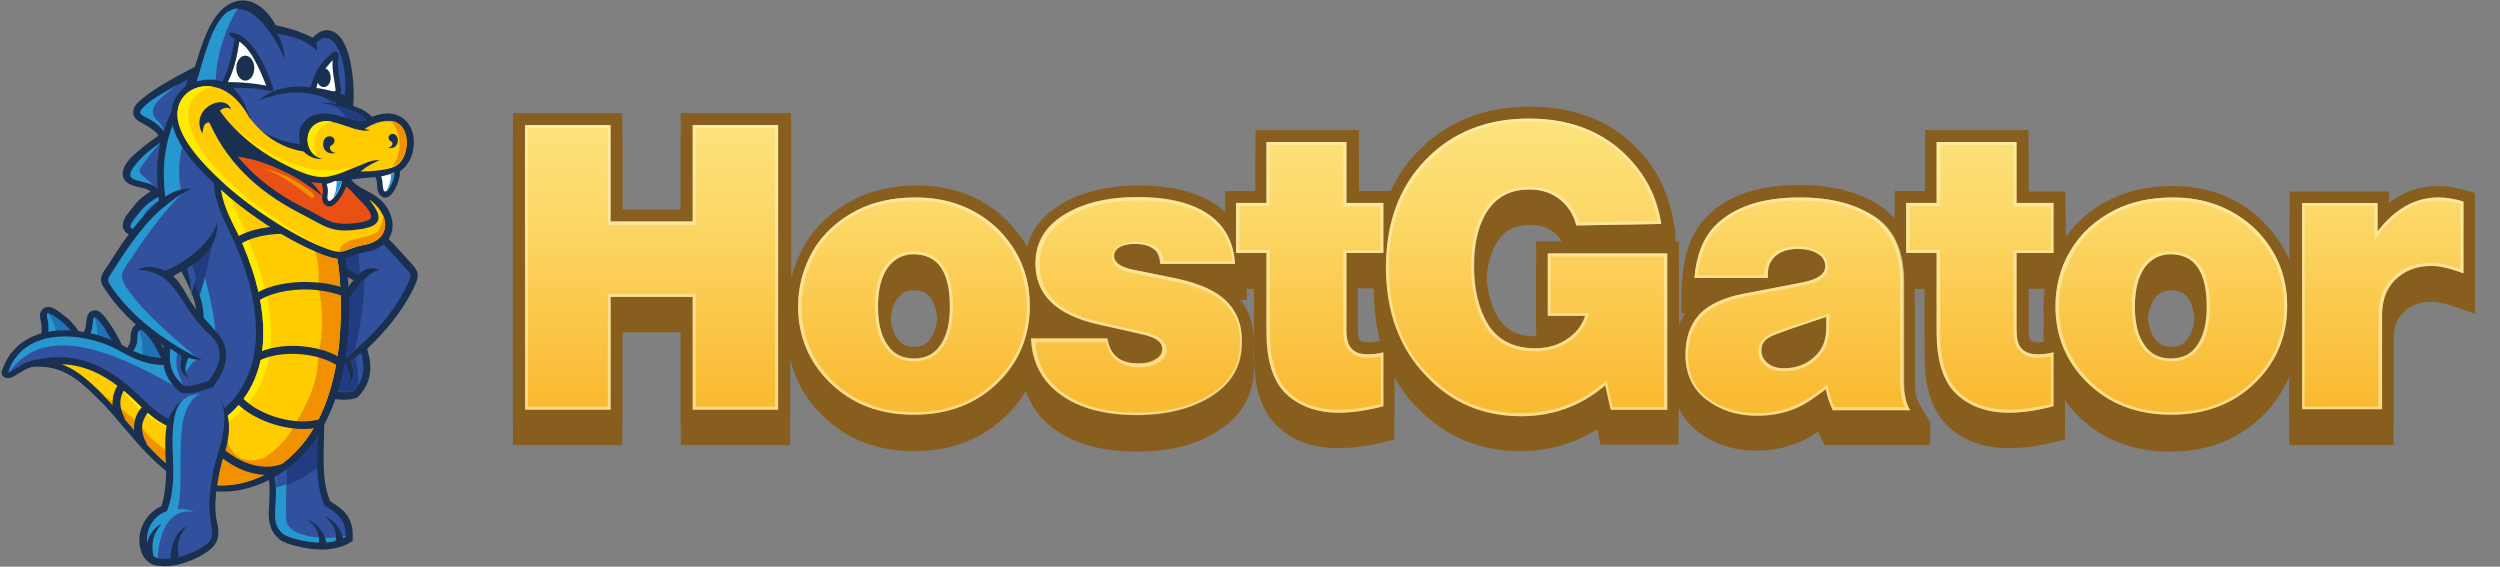 <?xml version="1.0" encoding="utf-8"?>
<!DOCTYPE svg PUBLIC "-//W3C//DTD SVG 1.1//EN" "http://www.w3.org/Graphics/SVG/1.1/DTD/svg11.dtd">
<svg version="1.1" id="Layer_1" xmlns="http://www.w3.org/2000/svg" xmlns:xlink="http://www.w3.org/1999/xlink" x="0px" y="0px" viewBox="0 0 1500 340" enable-background="new 0 0 1500 340" xml:space="preserve">
<rect x="0" y="0" width="1500" height="340" fill="#808080" stroke="none"/>
<g>
	<g>
		<g>
			<g>
				<g>
					<g>
						<g>
							<g>
								<path display="none" fill="#885E1E" d="M912.397,285.072c-23.373,0-44.045-7.192-61.423-20.972v10.483l-15.878,3.897
									c-11.687,2.993-22.472,4.494-31.461,4.494c-19.772,0-36.252-6.294-48.236-18.875c-1.2-1.501-2.697-2.996-3.894-4.495
									c-3.599,3.593-7.491,7.188-12.285,10.186c-15.282,9.887-34.456,14.979-56.927,14.979c-28.763,0-51.533-8.089-67.115-23.969
									c-0.598-0.597-1.197-1.196-1.497-1.797c-17.08,17.08-39.25,25.766-65.315,25.766c-23.969,0-44.346-7.188-60.523-21.271
									v17.676h-93.479h-6.892h-93.481V68.15h93.481h7.19h93.48v64.717c5.092-4.495,11.083-8.091,17.377-11.386
									c12.883-6.588,27.863-9.886,44.043-9.886c25.468,0,47.038,8.688,64.118,25.468c3.597-4.196,8.09-7.792,13.182-11.09
									c14.982-9.585,33.857-14.378,56.029-14.378c14.381,0,26.964,1.797,37.751,5.691v-2.394h18.277V78.339h89.884v31.457
									c3.294-5.093,7.188-9.887,11.385-14.082c20.071-20.971,46.139-31.457,77.298-31.457c34.158,0,61.422,12.284,80.897,36.554
									c7.791,9.586,13.481,20.671,16.777,32.657c14.981-14.684,36.852-22.173,64.72-22.173c16.176,0,30.559,2.698,42.841,7.789
									v-4.491h18.278V78.339h89.886v36.554h22.171v9.883c2.098-1.196,4.193-2.396,6.289-3.295
									c12.884-6.588,27.864-9.886,44.048-9.886c21.87,0,40.745,6.291,56.623,18.575v-15.277h82.693
									c6.293-2.4,13.186-3.298,20.076-3.298c6.291,0,13.182,1.196,20.973,3.298l15.28,4.494v88.981l-28.464-10.487
									c-7.49-2.694-11.087-2.993-11.684-2.993c-4.796,0-6.293,1.496-6.894,2.396c-0.596,0.597-1.796,1.797-1.796,6.29v77.601
									h-89.882v-15.28c-15.884,12.286-35.057,18.578-57.23,18.578c-18.576,0-35.354-4.494-49.435-12.884v2.994l-15.879,3.897
									c-11.687,2.993-22.475,4.494-31.462,4.494c-8.986,0-17.374-1.2-24.866-3.896l1.198,2.097h-95.577l-1.497-2.694
									c-9.888,4.195-20.075,5.992-31.159,5.992c-11.984,0-23.072-2.4-32.959-7.192v3.895h-71.908l-0.6-2.694
									C937.566,282.677,925.28,285.072,912.397,285.072z"/>
								<path fill="#885E1E" d="M1484.959,188.297v-58.426l-5.091-1.498c-6.296-1.796-11.987-2.698-17.08-2.698
									c-10.788,0-20.675,3.298-29.362,10.188v-6.891h-59.622v41.646c-3.596-8.389-8.693-16.178-15.584-23.072
									c-14.377-14.679-32.954-21.872-54.824-21.872c-14.084,0-26.669,2.698-37.752,8.393
									c-11.088,5.392-19.777,13.18-26.368,22.467v-27.562h-22.171V92.419h-62.023v36.554h-18.274v16.777
									c-2.098-2.396-4.193-4.495-6.593-6.291c-12.58-9.29-29.66-14.083-50.331-14.083c-24.574,0-43.444,6.291-55.731,18.875
									c-8.386,8.39-13.181,20.374-14.68,35.955l-0.601,7.791h20.076c-5.992,2.695-11.086,5.99-14.683,10.186
									c-2.993,3.295-5.092,6.891-6.891,11.086v-50.338h-85.69v51.837h15.883c-4.494,3.294-9.589,5.091-16.181,5.091
									c-10.787,0-17.679-3.592-22.472-11.083c-4.795-7.792-7.191-18.278-7.191-31.162c0-11.083,1.796-20.073,5.694-26.966
									c4.493-7.789,10.783-11.683,20.672-11.683c6.89,0,12.285,2.099,16.478,6.592c2.397,2.396,3.896,5.389,4.797,9.287
									l1.497,5.392l64.714-1.196l-1.494-8.094c-2.397-14.377-8.091-27.263-16.479-37.75c-16.479-20.672-40.15-31.46-69.812-31.46
									c-27.263,0-49.738,8.989-67.112,26.966c-6.893,6.893-12.282,14.98-16.181,23.67h-19.177V92.419H753.3v36.554h-18.272v12.584
									c-11.385-10.487-28.764-15.882-51.536-15.882c-19.475,0-35.954,4.196-48.536,12.286
									c-9.889,6.291-16.179,14.681-18.577,24.57c-2.997-5.396-6.89-10.188-11.385-14.984
									c-14.382-14.679-32.957-21.872-54.83-21.872c-14.082,0-26.667,2.698-37.751,8.393c-12.886,6.29-23.07,15.878-29.961,27.864
									c-3.596,6.29-5.993,12.883-7.79,19.772V81.932h-66.214v57.827h-35.055V81.932h-65.618v185.162h65.618v-67.713h35.055v67.713
									h65.614v-51.831c2.996,12.585,8.988,23.669,18.576,33.253c14.381,14.683,33.258,22.176,56.027,22.176
									c22.474,0,41.347-7.493,55.73-21.873c4.495-4.495,8.091-9.288,11.085-14.08c2.396,6.29,5.394,11.683,9.889,16.476
									c12.884,13.185,32.059,19.778,56.926,19.778c19.774,0,36.254-4.198,49.135-12.888c14.083-8.989,20.972-21.869,20.972-38.05
									c0-13.779-5.09-24.867-15.276-32.957c-3.297-2.698-7.491-5.095-12.585-7.192h23.669l-0.301-6.59h4.494v40.449
									c0,17.977,4.196,31.758,12.587,40.447c9.287,9.889,22.17,14.681,38.052,14.681c8.087,0,17.676-1.199,28.163-3.897
									l5.392-1.196v-37.452c3.895,6.591,8.091,12.886,13.781,18.278c16.78,17.377,37.453,26.066,61.724,26.066
									c17.076,0,32.657-4.494,46.136-13.184l2.102,9.286h46.736v-22.471c2.399,5.694,6.294,10.486,11.689,14.682
									c9.585,7.492,21.569,11.386,35.054,11.386c10.784,0,20.973-2.396,30.259-7.192c1.798-1.196,4.193-2.396,6.891-4.193
									c0.602,1.495,1.2,2.699,1.798,4.193l2.099,3.896h62.919l-5.992-10.484c-1.198-2.097-2.098-4.196-2.397-6.294
									c-0.298-2.396-0.6-5.392-0.6-8.988v-57.823c0-3.599-0.298-6.894-0.599-10.188h6.591v40.449
									c0,17.977,4.196,31.758,12.587,40.447c9.286,9.889,22.169,14.681,38.051,14.681c8.087,0,17.676-1.199,28.163-3.897
									l5.391-1.196V240.13c2.1,2.997,4.495,5.99,7.193,8.688c14.38,14.682,33.256,22.174,56.026,22.174
									c22.472,0,41.347-7.492,55.728-21.877c6.893-6.889,11.984-14.679,15.581-23.068v41.047h62.618v-63.519
									c0-6.889,1.8-11.984,5.695-15.879c4.194-4.493,9.886-6.592,17.077-6.592c4.193,0,9.586,1.2,16.777,3.895L1484.959,188.297z
									 M558.253,217.357c-2.396,3.295-5.391,4.797-9.885,4.797c-4.496,0-7.491-1.502-9.888-4.797
									c-2.996-3.894-4.494-10.484-4.494-19.174c0-8.988,1.498-15.28,4.494-19.174c2.397-3.298,5.393-4.796,9.589-4.796
									c4.494,0,14.679,0,14.679,24.269C562.747,206.873,561.249,213.464,558.253,217.357z M681.095,167.921
									c2.697,0,6.292,0.301,7.491,1.799c0,0,0.298,0.301,0.298,0.899l-7.188-1.499c-1.798-0.299-3.297-0.6-4.197-1.199
									C678.7,168.222,679.898,167.921,681.095,167.921z M623.87,210.468c0.598-3.595,0.898-7.49,0.898-11.087
									c3.896,4.194,8.991,8.09,16.179,11.087H623.87z M689.785,223.949c-1.499,0.899-3.896,1.498-6.293,1.498
									c-7.189,0-9.887-2.396-11.085-6.289l12.286,2.694C687.688,222.753,689.483,223.351,689.785,223.949
									C690.084,223.949,690.084,223.949,689.785,223.949z M827.904,218.558c-2.099,0.601-4.794,0.898-7.49,0.898
									c-2.397,0-3.895-0.6-4.793-1.499c0,0-0.898-1.196-0.898-5.989v-38.953h9.586c0,0.6,0,0.902,0,1.501
									c0,15.879,2.696,29.962,8.09,42.543L827.904,218.558z M1068.494,174.516c0.601-0.901,2.399-3.896,10.189-3.896
									c3.294,0,5.992,0.599,7.787,1.497c1.2,0.898,1.2,1.199,1.499,1.498c0,0-1.197,1.498-7.789,2.996l-12.586,2.399v-0.302
									C1067.595,176.911,1067.896,175.41,1068.494,174.516z M1084.676,222.451c-3.897,3.896-8.69,5.695-14.382,5.695
									c-2.397,0-4.196-0.299-5.095-1.201c-0.898-0.599-1.2-1.199-1.2-2.097c0-0.598,0-0.899,1.5-1.798
									c0.302-0.298,2.397-1.497,12.285-4.493l10.785-3.895C1087.97,217.659,1086.772,220.354,1084.676,222.451z M1222.796,219.757
									c-2.397,0-3.893-0.599-4.793-1.498c0,0-0.898-1.2-0.898-5.991v-38.952h13.482c-2.995,8.091-4.495,16.48-4.495,25.167
									c0,7.192,0.898,14.083,2.997,20.676C1226.99,219.456,1225.193,219.757,1222.796,219.757z M1312.682,217.357
									c-2.398,3.295-5.394,4.797-9.888,4.797c-4.495,0-7.49-1.502-9.886-4.797c-2.997-3.894-4.495-10.484-4.495-19.174
									c0-8.988,1.498-15.28,4.495-19.174c2.396-3.298,5.391-4.796,9.587-4.796c4.493,0,14.679,0,14.679,24.269
									C1317.174,206.873,1315.677,213.464,1312.682,217.357z"/>
							</g>
							<g>
								<g>
									<polygon fill="#885E1E" points="415.637,147.248 366.201,147.248 366.201,89.125 314.966,89.125 314.966,259.903
										366.201,259.903 366.201,192.49 415.637,192.49 415.637,259.903 466.871,259.903 466.871,89.125 415.637,89.125
										"/>
								</g>
								<g>
									<path fill="#885E1E" d="M549.265,132.868c-12.882,0-24.567,2.396-34.755,7.49c-11.685,5.993-20.673,14.083-26.965,24.869
										c-5.693,10.184-8.689,21.272-8.689,32.958c0,17.676,6.293,32.959,18.576,45.24c13.184,13.186,29.963,19.774,50.936,19.774
										c20.673,0,37.75-6.589,50.933-19.774c12.284-12.281,18.575-27.564,18.575-45.542c0-17.977-6.291-32.954-18.575-45.539
										C586.117,139.46,569.34,132.868,549.265,132.868z M564.247,221.554c-3.597,5.094-8.99,7.789-15.879,7.789
										c-6.593,0-11.985-2.695-15.583-7.789c-3.893-5.092-5.991-12.883-5.991-23.672c0-10.486,2.098-18.275,5.991-23.668
										c3.895-5.094,8.99-7.49,15.283-7.49c14.679,0,21.87,10.487,21.87,31.46C569.938,208.671,568.14,216.462,564.247,221.554z"
										/>
								</g>
								<g>
									<path fill="#885E1E" d="M732.927,192.49c-6.29-5.095-16.477-8.986-30.258-11.684l-22.174-4.494
										c-7.788-1.498-11.985-4.196-11.985-8.392c0-2.397,1.498-4.495,4.197-5.691c2.397-1.2,5.091-1.499,8.388-1.499
										c5.993,0,10.186,1.499,12.883,4.495c1.199,1.498,2.097,3.894,2.396,7.49h44.643c-0.6-9.887-3.894-17.977-9.589-24.267
										c-9.886-10.487-26.066-15.88-48.836-15.88c-18.276,0-33.255,3.594-44.941,11.083
										c-10.788,6.893-16.479,16.479-16.479,28.763c0,18.58,12.284,30.563,36.852,36.256l27.865,6.29
										c7.491,1.8,11.385,4.495,11.385,8.69c0,2.695-1.5,4.793-4.194,6.29c-2.697,1.8-5.992,2.397-10.187,2.397
										c-11.086,0-17.078-5.092-18.576-14.981h-45.84c0.598,11.686,4.493,20.974,11.383,28.165
										c11.387,11.688,28.766,17.676,51.835,17.676c18.275,0,33.556-3.895,45.541-11.683c11.984-7.79,17.675-18.276,17.675-32.06
										C745.512,208.07,741.319,199.082,732.927,192.49z"/>
								</g>
								<g>
									<path fill="#885E1E" d="M807.832,99.31H759.89v36.554h-18.271v29.961h18.271v47.639c0,16.18,3.6,28.161,10.49,35.651
										c8.087,8.393,19.177,12.589,32.959,12.589c7.486,0,16.475-1.204,26.662-3.897v-32.359c-2.696,0.899-5.992,1.2-9.587,1.2
										c-4.494,0-7.789-1.2-9.885-3.895c-1.799-2.101-2.697-5.694-2.697-10.785v-45.844h22.169v-29.961h-22.169V99.31z"/>
								</g>
								<g>
									<path fill="#885E1E" d="M928.574,203.575h22.472c-1.498,4.495-3.895,8.092-7.189,11.088
										c-5.992,5.392-13.482,8.388-22.77,8.388c-12.887,0-22.475-4.792-28.467-14.38c-5.392-8.988-8.389-20.374-8.389-35.057
										c0-12.283,2.098-22.471,6.593-30.26c5.69-10.186,14.38-15.28,26.664-15.28c8.988,0,16.18,2.996,21.573,8.99
										c2.996,3.293,5.396,7.487,6.592,12.581l50.936-0.898c-2.098-13.483-7.192-24.868-14.984-34.456
										c-15.276-19.173-36.849-28.762-64.416-28.762c-25.466,0-46.142,8.392-62.017,24.868
										c-15.883,16.479-23.668,38.052-23.668,64.418c0,26.664,8.086,48.536,24.265,65.315
										c15.278,15.877,34.455,23.971,56.629,23.971c19.475,0,36.253-6.294,50.633-18.578l3.298,14.683h33.854v-94.081h-71.607
										V203.575L928.574,203.575z"/>
								</g>
								<g>
									<path fill="#885E1E" d="M1141.9,241.625v-58.121c0-17.679-5.393-30.264-15.878-38.051
										c-11.385-8.389-26.665-12.585-46.14-12.585c-22.772,0-39.552,5.694-50.638,16.777c-7.191,7.192-11.384,17.679-12.584,31.46
										h44.043c0-0.897,0-1.796,0-2.095c0-3.298,0.602-5.995,2.1-8.093c2.997-4.793,8.388-7.19,16.178-7.19
										c4.493,0,8.392,0.899,11.385,2.699c3.297,1.796,4.797,4.491,4.797,7.788c0,4.494-4.495,7.789-13.484,9.59l-35.954,6.89
										c-11.984,2.396-20.673,6.592-26.067,12.284c-5.69,6.292-8.386,14.38-8.386,24.27c0,11.385,4.192,20.374,12.28,26.664
										c8.392,6.589,18.576,9.888,30.863,9.888c9.886,0,18.875-2.095,26.962-6.291c3.299-1.796,8.091-5.095,14.083-9.589
										c0.9,4.494,2.396,8.69,4.195,12.581h46.442c-1.802-2.992-2.699-5.69-2.997-8.385
										C1142.201,248.818,1141.9,245.522,1141.9,241.625z M1095.758,211.066c0,6.891-2.095,12.284-5.989,16.181
										c-5.093,5.393-11.687,7.789-19.475,7.789c-3.896,0-6.891-0.897-9.289-2.697c-2.696-2.098-4.194-4.795-4.194-8.088
										c0-3.294,1.498-5.992,4.793-7.789c1.8-1.199,6.293-2.697,13.785-5.396l20.369-6.891V211.066z"/>
								</g>
								<g>
									<path fill="#885E1E" d="M1209.914,99.31h-47.942v36.554h-18.273v29.961h18.273v47.639c0,16.18,3.601,28.161,10.491,35.651
										c8.088,8.393,19.173,12.589,32.958,12.589c7.486,0,16.479-1.204,26.663-3.897v-32.359c-2.995,0.899-5.992,1.2-9.589,1.2
										c-4.492,0-7.786-1.2-9.886-3.895c-1.799-2.101-2.695-5.694-2.695-10.785v-45.844h22.17v-29.961h-22.17V99.31z"/>
								</g>
								<g>
									<path fill="#885E1E" d="M1303.691,132.868c-12.883,0-24.565,2.396-34.755,7.49c-11.685,5.993-20.674,14.083-26.965,24.869
										c-5.989,10.184-8.689,21.272-8.689,32.958c0,17.676,6.294,32.959,18.575,45.24c13.186,13.186,29.962,19.774,50.937,19.774
										c20.674,0,37.75-6.589,50.936-19.774c12.283-12.281,18.573-27.564,18.573-45.542c0-17.977-6.29-32.954-18.573-45.539
										C1340.247,139.46,1323.768,132.868,1303.691,132.868z M1318.375,221.554c-3.597,5.094-8.989,7.789-15.88,7.789
										c-6.592,0-11.984-2.695-15.579-7.789c-3.896-5.092-5.993-12.883-5.993-23.672c0-10.486,2.098-18.275,5.993-23.668
										c3.893-5.094,8.987-7.49,15.278-7.49c14.682,0,21.87,10.487,21.87,31.46
										C1324.064,208.671,1322.271,216.462,1318.375,221.554z"/>
								</g>
								<g>
									<path fill="#885E1E" d="M1478.066,135.264c-5.69-1.796-10.783-2.396-14.979-2.396c-14.082,0-26.066,6.891-36.554,20.373
										v-17.078h-45.239v124.042h47.937v-56.63c0-8.687,2.396-15.577,7.494-20.973c5.689-5.691,12.878-8.686,22.169-8.686
										c4.793,0,11.386,1.493,19.173,4.493V135.264z"/>
								</g>
							</g>
						</g>
					</g>
				</g>
			</g>
			<g>
				<g>
					<g>
						<g>
							<g>
								<path display="none" fill="#885E1E" d="M912.397,270.691c-23.373,0-44.045-7.191-61.423-20.974v10.487l-15.878,3.896
									c-11.687,2.993-22.472,4.493-31.461,4.493c-19.772,0-36.252-6.294-48.236-18.876c-1.2-1.498-2.697-2.999-3.894-4.493
									c-3.599,3.594-7.491,7.188-12.285,10.187c-15.282,9.885-34.456,14.979-56.927,14.979c-28.763,0-51.533-8.091-67.115-23.97
									c-0.598-0.601-1.197-1.196-1.497-1.796c-17.08,17.079-39.25,25.766-65.315,25.766c-23.969,0-44.346-7.192-60.523-21.275
									v17.679h-93.479h-6.892h-93.481V53.77h93.481h7.19h93.48v64.716c5.092-4.494,11.083-8.089,17.377-11.384
									c12.883-6.593,27.863-9.887,44.043-9.887c25.468,0,47.038,8.687,64.118,25.465c3.597-4.193,8.09-7.786,13.182-11.083
									c14.982-9.588,33.857-14.381,56.029-14.381c14.381,0,26.964,1.797,37.751,5.691v-2.396h18.277V64.257h89.884v31.457
									c3.294-5.092,7.188-9.887,11.385-14.08c20.071-20.973,46.139-31.46,77.298-31.46c34.158,0,61.422,12.286,80.897,36.552
									c7.791,9.588,13.481,20.675,16.777,32.958c14.981-14.679,36.852-22.17,64.72-22.17c16.176,0,30.559,2.695,42.841,7.79
									v-4.492h18.278V64.257h89.886v36.554h22.171v9.884c2.098-1.197,4.193-2.396,6.289-3.295
									c12.884-6.589,27.864-9.887,44.048-9.887c21.87,0,40.745,6.292,56.623,18.577v-15.279h82.693
									c6.293-2.101,13.186-3.298,20.076-3.298c6.291,0,13.182,1.197,20.973,3.298l15.28,4.492v88.987l-28.464-10.485
									c-7.49-2.699-11.087-2.997-11.684-2.997c-4.796,0-6.293,1.498-6.894,2.396c-0.596,0.601-1.796,1.796-1.796,6.291v77.6
									h-89.882v-15.279c-15.884,12.286-35.057,18.576-57.23,18.576c-18.576,0-35.354-4.495-49.435-12.883v2.992l-15.879,3.898
									c-11.687,2.997-22.475,4.494-31.462,4.494c-8.986,0-17.374-1.199-24.866-3.897l1.198,2.099h-95.577l-1.497-2.695
									c-9.888,4.195-20.075,6.293-31.159,6.293c-11.984,0-23.072-2.399-32.959-7.191v3.896h-71.908l-0.6-2.696
									C937.566,268.594,925.28,270.691,912.397,270.691z"/>
								<path fill="#885E1E" d="M1484.959,174.214v-58.426l-5.091-1.498c-6.296-1.797-11.987-2.695-17.08-2.695
									c-10.788,0-20.675,3.298-29.362,10.185v-6.887h-59.622v41.642c-3.596-8.388-8.693-16.178-15.584-23.067
									c-14.377-14.684-32.954-21.872-54.824-21.872c-14.084,0-26.669,2.695-37.752,8.389
									c-11.088,5.393-19.777,13.185-26.368,22.469v-27.56h-22.171V78.038h-62.023v36.555h-18.274v16.777
									c-2.098-2.098-4.193-4.494-6.593-6.291c-12.58-9.29-29.66-14.082-50.331-14.082c-24.574,0-43.444,6.291-55.731,18.875
									c-8.386,8.389-13.181,20.373-14.68,35.954l-0.601,7.789h20.076c-5.992,2.698-11.086,5.992-14.683,10.189
									c-2.993,3.294-5.092,7.191-6.891,11.085v-50.037h-85.69v51.834h15.883c-4.494,3.297-9.589,5.094-16.181,5.094
									c-10.787,0-17.679-3.597-22.472-11.087c-4.795-7.79-7.191-17.978-7.191-31.16c0-11.085,1.796-20.074,5.694-26.965
									c4.493-7.792,10.783-11.686,20.672-11.686c6.89,0,12.285,2.098,16.478,6.593c2.397,2.396,3.896,5.392,4.797,9.287
									l1.497,5.392l64.714-1.197l-1.494-8.09c-2.397-14.382-8.091-27.264-16.479-37.75c-16.479-20.676-40.15-31.162-69.812-31.162
									c-27.263,0-49.738,8.992-67.112,26.966c-6.893,6.891-12.282,14.98-16.181,23.671h-19.177V78.038H753.3v36.555h-18.272
									v12.582c-11.385-10.484-28.764-15.88-51.536-15.88c-19.475,0-35.954,4.195-48.536,12.286
									c-9.889,6.291-16.179,14.679-18.577,24.567c-2.997-5.393-6.89-10.186-11.385-14.979
									c-14.382-14.683-32.957-21.875-54.83-21.875c-14.082,0-26.667,2.698-37.751,8.389c-12.886,6.595-23.07,15.879-29.961,27.864
									c-3.596,6.293-5.993,12.886-7.79,19.777V67.853h-66.214v57.822h-35.055V67.853h-65.618v184.862h65.618v-67.414h35.055v67.71
									h65.614V201.18c2.996,12.585,8.988,23.669,18.576,33.257c14.381,14.679,33.258,21.871,56.027,21.871
									c22.474,0,41.347-7.489,55.73-21.871c4.495-4.495,8.091-9.286,11.085-14.082c2.396,6.293,5.394,11.683,9.889,16.479
									c12.884,13.185,32.059,19.776,56.926,19.776c19.774,0,36.254-4.196,49.135-12.884c14.083-8.987,20.972-21.873,20.972-38.051
									c0-14.084-5.09-24.868-15.276-32.959c-3.297-2.695-7.491-5.094-12.585-7.192h23.669l-0.301-6.593h4.494v40.45
									c0,17.977,4.196,31.762,12.587,40.447c9.287,9.89,22.17,14.685,38.052,14.685c8.087,0,17.676-1.201,28.163-3.896
									l5.392-1.201v-37.148c3.895,6.589,8.091,12.883,13.781,18.274c16.78,17.377,37.453,26.067,61.724,26.067
									c17.076,0,32.657-4.494,46.136-13.186l2.102,9.291h46.736v-22.474c2.399,5.692,6.294,10.489,11.689,14.683
									c9.585,7.489,21.569,11.384,35.054,11.384c10.784,0,20.973-2.396,30.259-7.192c1.798-0.896,4.193-2.396,6.891-4.191
									c0.602,1.497,1.2,2.697,1.798,4.191l2.099,3.896h62.919l-5.992-10.482c-1.198-2.1-2.098-4.197-2.397-5.995
									c-0.298-2.395-0.6-5.391-0.6-8.989V169.12c0-3.596-0.298-6.89-0.599-10.189h6.591v40.45
									c0,17.977,4.196,31.762,12.587,40.447c9.286,9.89,22.169,14.685,38.051,14.685c8.087,0,17.676-1.201,28.163-3.896
									l5.391-1.201v-23.67c2.1,2.999,4.495,5.995,7.193,8.69c14.38,14.679,33.256,21.871,56.026,21.871
									c22.472,0,41.347-7.489,55.728-21.871c6.893-6.893,11.984-14.68,15.581-23.068v41.643h62.618v-63.815
									c0-6.891,1.8-11.984,5.695-15.88c4.194-4.494,9.886-6.592,17.077-6.592c4.193,0,9.586,1.197,16.777,3.896L1484.959,174.214z
									 M558.253,203.278c-2.396,3.293-5.391,4.792-9.885,4.792c-4.496,0-7.491-1.499-9.888-4.792
									c-2.996-3.897-4.494-10.486-4.494-19.177c0-8.989,1.498-15.28,4.494-19.173c2.397-3.298,5.393-4.796,9.589-4.796
									c4.494,0,14.679,0,14.679,24.268C562.747,192.792,561.249,199.082,558.253,203.278z M681.095,153.84
									c2.697,0,6.292,0.299,7.491,1.798c0,0,0.298,0.301,0.298,0.897l-7.188-1.495c-1.798-0.301-3.297-0.599-4.197-1.2
									C678.7,153.84,679.898,153.84,681.095,153.84z M623.87,196.385c0.598-3.593,0.898-7.491,0.898-11.084
									c3.896,4.193,8.991,8.088,16.179,11.084H623.87z M689.785,209.867c-1.499,0.901-3.896,1.501-6.293,1.501
									c-7.189,0-9.887-2.399-11.085-6.294l12.286,2.698C687.688,208.369,689.483,209.27,689.785,209.867
									C690.084,209.569,690.084,209.867,689.785,209.867z M827.904,204.478c-2.099,0.597-4.794,0.896-7.49,0.896
									c-2.397,0-3.895-0.597-4.793-1.498c0,0-0.898-1.196-0.898-5.993v-38.951h9.586c0,0.603,0,0.902,0,1.502
									c0,15.879,2.696,29.961,8.09,42.544L827.904,204.478z M1068.494,160.132c0.601-0.899,2.399-3.896,10.189-3.896
									c3.294,0,5.992,0.601,7.787,1.499c1.2,0.899,1.2,1.196,1.499,1.498c0,0-1.197,1.798-7.789,2.998l-12.586,2.396v-0.299
									C1067.595,162.531,1067.896,161.332,1068.494,160.132z M1084.676,208.07c-3.897,3.897-8.69,5.694-14.382,5.694
									c-2.397,0-4.196-0.301-5.095-1.199c-0.898-0.598-1.2-1.197-1.2-2.397c0-0.599,0-0.898,1.5-1.799
									c0.302-0.299,2.397-1.197,12.285-4.494l10.785-3.593C1087.97,203.575,1086.772,205.973,1084.676,208.07z M1222.796,205.373
									c-2.397,0-3.893-0.597-4.793-1.498c0,0-0.898-1.196-0.898-5.993v-38.951h13.482c-2.995,8.094-4.495,16.479-4.495,25.17
									c0,7.191,0.898,14.082,2.997,20.675C1226.99,205.074,1225.193,205.373,1222.796,205.373z M1312.682,203.278
									c-2.398,3.293-5.394,4.792-9.888,4.792c-4.495,0-7.49-1.499-9.886-4.792c-2.997-3.897-4.495-10.486-4.495-19.177
									c0-8.989,1.498-15.28,4.495-19.173c2.396-3.298,5.391-4.796,9.587-4.796c4.493,0,14.679,0,14.679,24.268
									C1317.174,192.792,1315.677,199.082,1312.682,203.278z"/>
							</g>
						</g>
						<g>
							<g>

									<linearGradient id="SVGID_1_" gradientUnits="userSpaceOnUse" x1="219.79" y1="704.673" x2="219.79" y2="620.881" gradientTransform="matrix(2 0 0 -2 -48.66 1477.039)">
									<stop  offset="0" style="stop-color:#FCE47E"/>
									<stop  offset="0.338" style="stop-color:#FCD96A"/>
									<stop  offset="1" style="stop-color:#FABB34"/>
								</linearGradient>
								<polygon fill="url(#SVGID_1_)" points="415.637,132.868 366.201,132.868 366.201,75.042 314.966,75.042 314.966,245.82
									366.201,245.82 366.201,178.108 415.637,178.108 415.637,245.82 466.871,245.82 466.871,75.042 415.637,75.042 								"/>
								<g opacity="0.61">
									<path fill="#FBF0BA" d="M465.073,76.839v167.183h-47.64v-65.913v-1.796h-1.796H366.5h-1.797v1.796v65.913h-47.938V76.839
										h47.938v56.33v1.796h1.797h49.138h1.796v-1.796v-56.33H465.073 M466.871,75.042h-51.234v57.826H366.5V75.042h-51.233
										V245.82H366.5v-67.712h49.138v67.712h51.234V75.042L466.871,75.042z"/>
								</g>
							</g>
							<g>

									<linearGradient id="SVGID_2_" gradientUnits="userSpaceOnUse" x1="298.513" y1="704.67" x2="298.513" y2="620.875" gradientTransform="matrix(2 0 0 -2 -48.66 1477.039)">
									<stop  offset="0" style="stop-color:#FCE47E"/>
									<stop  offset="0.338" style="stop-color:#FCD96A"/>
									<stop  offset="1" style="stop-color:#FABB34"/>
								</linearGradient>
								<path fill="url(#SVGID_2_)" d="M549.265,118.486c-12.882,0-24.567,2.397-34.755,7.488
									c-11.685,5.995-20.673,14.082-26.965,24.87c-5.693,10.186-8.689,21.272-8.689,32.959c0,17.675,6.293,32.957,18.576,45.239
									c13.184,13.184,29.963,19.775,50.936,19.775c20.673,0,37.75-6.592,50.933-19.775c12.284-12.282,18.575-27.564,18.575-45.539
									c0-17.98-6.291-32.958-18.575-45.542C586.117,125.078,569.34,118.486,549.265,118.486z M564.247,207.471
									c-3.597,5.095-8.99,7.792-15.879,7.792c-6.593,0-11.985-2.399-15.583-7.792c-3.893-5.091-5.991-12.884-5.991-23.369
									c0-10.487,2.098-18.276,5.991-23.668c3.895-5.094,8.99-7.791,15.283-7.791c14.679,0,21.87,10.486,21.87,31.459
									C569.938,194.289,568.14,202.078,564.247,207.471z"/>
								<g opacity="0.61">
									<path fill="#FBF0BA" d="M549.265,120.283c19.477,0,35.956,6.592,48.837,19.476c11.984,11.984,17.977,26.965,17.977,44.045
										c0,17.376-5.993,32.056-17.977,44.044c-12.882,12.883-29.361,19.472-49.438,19.472c-20.373,0-36.852-6.589-49.733-19.472
										c-11.985-11.988-17.978-26.97-17.978-44.044c0-11.389,2.996-22.173,8.389-32.061c5.992-10.487,14.679-18.574,26.067-24.267
										C525.295,122.679,536.68,120.283,549.265,120.283 M548.368,216.761c7.489,0,13.182-2.698,17.076-8.392
										c4.195-5.392,6.292-13.782,6.292-24.268c0-21.872-8.091-33.257-23.667-33.257c-6.894,0-12.585,2.697-16.78,8.388
										c-4.194,5.394-6.293,13.782-6.293,24.571c0,10.783,2.1,19.174,6.293,24.565
										C535.483,214.063,541.174,216.761,548.368,216.761 M549.265,118.486c-12.882,0-24.567,2.397-34.755,7.488
										c-11.685,5.995-20.673,14.082-26.965,24.87c-5.693,10.186-8.689,21.272-8.689,32.959c0,17.675,6.293,32.957,18.576,45.239
										c13.184,13.184,29.963,19.775,50.936,19.775c20.673,0,37.75-6.592,50.933-19.775
										c12.284-12.282,18.575-27.564,18.575-45.539c0-17.98-6.291-32.958-18.575-45.542
										C586.117,125.078,569.34,118.486,549.265,118.486L549.265,118.486z M548.368,214.961c-6.593,0-11.985-2.396-15.583-7.789
										c-3.893-5.094-5.991-12.883-5.991-23.368c0-10.488,2.098-18.28,5.991-23.672c3.895-5.092,8.99-7.789,15.283-7.789
										c14.679,0,21.87,10.486,21.87,31.46c0,10.185-2.097,17.977-5.991,23.368C560.352,212.565,555.257,214.961,548.368,214.961
										L548.368,214.961z"/>
								</g>
							</g>
							<g>

									<linearGradient id="SVGID_3_" gradientUnits="userSpaceOnUse" x1="365.192" y1="704.671" x2="365.192" y2="620.875" gradientTransform="matrix(2 0 0 -2 -48.66 1477.039)">
									<stop  offset="0" style="stop-color:#FCE47E"/>
									<stop  offset="0.338" style="stop-color:#FCD96A"/>
									<stop  offset="1" style="stop-color:#FABB34"/>
								</linearGradient>
								<path fill="url(#SVGID_3_)" d="M732.927,178.108c-6.29-5.094-16.477-8.988-30.258-11.683l-22.174-4.494
									c-7.788-1.499-11.985-4.197-11.985-8.39c0-2.398,1.498-4.494,4.197-5.693c2.397-1.2,5.091-1.498,8.388-1.498
									c5.993,0,10.186,1.498,12.883,4.494c1.199,1.499,2.097,3.895,2.396,7.491h44.643c-0.6-9.887-3.894-17.978-9.589-24.268
									c-9.886-10.487-26.066-15.883-48.836-15.883c-18.276,0-33.255,3.596-44.941,11.087
									c-10.788,6.891-16.479,16.479-16.479,28.765c0,18.574,12.284,30.559,36.852,36.253l27.865,6.29
									c7.491,1.801,11.385,4.495,11.385,8.69c0,2.698-1.5,4.793-4.194,6.292c-2.697,1.796-5.992,2.396-10.187,2.396
									c-11.086,0-17.078-5.094-18.576-14.979h-45.84c0.598,11.686,4.493,20.972,11.383,28.165
									c11.387,11.684,28.766,17.676,51.835,17.676c18.275,0,33.556-3.895,45.541-11.688c11.984-7.787,17.675-18.273,17.675-32.056
									C745.512,193.69,741.319,184.7,732.927,178.108z"/>
								<g opacity="0.61">
									<path fill="#FBF0BA" d="M682.893,120.283c22.171,0,38.051,5.094,47.64,15.279c5.093,5.395,8.089,12.585,8.988,21.274
										h-41.049c-0.598-2.997-1.498-5.396-2.697-6.891c-2.995-3.298-7.789-4.795-14.38-4.795c-3.596,0-6.593,0.6-8.989,1.795
										c-4.192,2.102-5.093,5.095-5.093,7.193c0,5.093,4.494,8.392,13.182,9.887l22.174,4.494
										c13.781,2.697,23.668,6.592,29.661,11.385c8.088,6.294,11.685,14.682,11.685,25.77c0,13.182-5.693,23.07-17.079,30.561
										c-11.685,7.49-26.665,11.386-44.343,11.386c-22.47,0-39.549-5.694-50.635-17.079c-6.291-6.291-9.888-14.683-10.785-25.169
										h42.547c2.095,9.89,8.987,14.981,20.072,14.981c4.193,0,8.089-0.898,11.085-2.695c3.296-1.8,5.093-4.495,5.093-7.792
										c0-4.793-4.196-8.389-12.584-10.486l-27.865-6.291c-23.968-5.394-35.652-16.479-35.652-34.456
										c0-11.688,5.094-20.673,15.58-27.265C650.235,123.879,664.916,120.283,682.893,120.283 M682.893,118.486
										c-18.277,0-33.257,3.596-44.941,11.087c-10.788,6.891-16.479,16.479-16.479,28.763c0,18.576,12.285,30.558,36.853,36.251
										l27.864,6.291c7.491,1.801,11.385,4.495,11.385,8.691c0,2.698-1.5,4.792-4.194,6.29c-2.696,1.8-5.994,2.399-10.187,2.399
										c-11.086,0-17.079-5.095-18.577-14.98h-45.84c0.6,11.683,4.495,20.973,11.386,28.162
										c11.383,11.687,28.763,17.675,51.833,17.675c18.276,0,33.557-3.891,45.542-11.679
										c11.984-7.793,17.675-18.278,17.675-32.063c0-11.683-4.194-20.673-12.582-27.265c-6.293-5.094-16.479-8.988-30.262-11.683
										l-22.17-4.494c-7.792-1.499-11.984-4.197-11.984-8.39c0-2.398,1.497-4.494,4.192-5.693c2.396-1.2,5.093-1.498,8.39-1.498
										c5.993,0,10.186,1.498,12.885,4.494c1.197,1.499,2.094,3.895,2.395,7.491h44.942c-0.6-9.887-3.894-17.978-9.589-24.268
										C721.842,123.879,705.664,118.486,682.893,118.486L682.893,118.486z"/>
								</g>
							</g>
							<g>

									<linearGradient id="SVGID_4_" gradientUnits="userSpaceOnUse" x1="417.235" y1="704.672" x2="417.235" y2="620.881" gradientTransform="matrix(2 0 0 -2 -48.66 1477.039)">
									<stop  offset="0" style="stop-color:#FCE47E"/>
									<stop  offset="0.338" style="stop-color:#FCD96A"/>
									<stop  offset="1" style="stop-color:#FABB34"/>
								</linearGradient>
								<path fill="url(#SVGID_4_)" d="M807.832,85.229H759.89v36.551h-18.271v29.962h18.271v47.638
									c0,16.181,3.6,28.163,10.49,35.655c8.087,8.388,19.177,12.585,32.959,12.585c7.486,0,16.475-1.2,26.662-3.896v-32.357
									c-2.696,0.899-5.992,1.197-9.587,1.197c-4.494,0-7.789-1.197-9.885-3.895c-1.799-2.1-2.697-5.693-2.697-10.789v-46.139
									h22.169V121.78h-22.169V85.229z"/>
								<g opacity="0.61">
									<path fill="#FBF0BA" d="M806.032,87.026v35.056v1.797h1.8h20.374v26.365h-20.374h-1.8v1.797v46.142
										c0,5.691,0.898,9.589,3.295,11.984c2.697,2.996,6.294,4.495,11.388,4.495c2.695,0,5.393-0.302,7.789-0.898v28.764
										c-9.286,2.097-17.679,3.292-24.868,3.292c-13.482,0-24.268-3.894-31.758-11.983c-6.592-7.189-9.89-18.574-9.89-34.456
										v-47.638v-1.796h-1.797h-16.476v-26.366h16.476h1.797v-1.8V87.026H806.032 M807.832,85.229H759.89v36.551h-18.271v29.962
										h18.271v47.638c0,16.181,3.6,28.163,10.49,35.655c8.087,8.388,19.177,12.585,32.959,12.585
										c7.486,0,16.475-1.2,26.662-3.896v-32.357c-2.696,0.899-5.992,1.197-9.587,1.197c-4.494,0-7.789-1.197-9.885-3.895
										c-1.799-2.1-2.697-5.693-2.697-10.789v-46.139h22.169V121.78h-22.169V85.229L807.832,85.229z"/>
								</g>
							</g>
							<g>

									<linearGradient id="SVGID_5_" gradientUnits="userSpaceOnUse" x1="482.252" y1="704.674" x2="482.252" y2="620.878" gradientTransform="matrix(2 0 0 -2 -48.66 1477.039)">
									<stop  offset="0" style="stop-color:#FCE47E"/>
									<stop  offset="0.338" style="stop-color:#FCD96A"/>
									<stop  offset="1" style="stop-color:#FABB34"/>
								</linearGradient>
								<path fill="url(#SVGID_5_)" d="M928.574,189.494h22.472c-1.498,4.494-3.895,8.089-7.189,11.085
									c-5.992,5.394-13.482,8.39-22.77,8.39c-12.887,0-22.475-4.793-28.467-14.382c-5.392-8.988-8.389-20.373-8.389-35.053
									c0-12.286,2.098-22.47,6.593-30.561c5.69-10.189,14.38-15.282,26.664-15.282c8.988,0,16.18,2.999,21.573,8.988
									c2.996,3.295,5.396,7.491,6.592,12.584l50.936-0.899c-2.098-13.482-7.192-24.867-14.984-34.456
									c-15.276-19.174-36.849-28.763-64.416-28.763c-25.466,0-46.142,8.39-62.017,24.869
									c-15.883,16.479-23.668,38.053-23.668,64.418c0,26.665,8.086,48.536,24.265,65.313
									c15.278,16.181,34.455,23.972,56.629,23.972c19.475,0,36.253-6.294,50.633-18.575l3.298,14.678h33.854v-93.779h-71.607
									V189.494L928.574,189.494z"/>
								<g opacity="0.61">
									<path fill="#FBF0BA" d="M917.488,72.947c26.969,0,47.939,9.284,62.919,27.864c7.193,8.985,11.985,19.473,14.385,31.758
										l-47.342,0.899c-1.498-4.796-3.594-8.691-6.59-11.986c-5.992-6.293-13.482-9.287-23.071-9.287
										c-12.883,0-22.472,5.393-28.464,16.178c-4.493,8.091-6.592,18.875-6.592,31.161c0,14.68,2.996,26.666,8.392,35.956
										c6.292,10.186,16.477,15.279,29.962,15.279c9.585,0,17.677-2.996,23.967-8.69c3.298-2.996,5.992-6.891,7.49-11.684
										l0.899-2.396h-2.397h-20.672V153.84h68.012v90.483h-30.86l-2.997-13.181l-0.6-2.996l-2.096,1.795
										c-13.783,11.985-30.561,17.978-49.436,17.978c-21.871,0-40.448-7.789-55.43-23.369
										c-15.879-16.181-23.669-37.75-23.669-63.819c0-25.766,7.79-47.04,23.368-63.218
										C872.248,81.034,892.62,72.947,917.488,72.947 M917.488,71.146c-25.468,0-46.14,8.39-62.019,24.869
										c-15.88,16.479-23.672,38.053-23.672,64.418c0,26.665,8.092,48.536,24.271,65.313
										c15.279,16.181,34.457,23.972,56.626,23.972c19.476,0,36.253-6.294,50.635-18.575l3.297,14.678h33.856v-93.779h-71.606
										v37.453h22.468c-1.496,4.494-3.895,8.089-7.191,11.085c-5.99,5.394-13.481,8.39-22.768,8.39
										c-12.886,0-22.472-4.793-28.464-14.382c-5.396-8.988-8.392-20.373-8.392-35.053c0-12.286,2.101-22.47,6.595-30.561
										c5.691-10.189,14.378-15.282,26.664-15.282c8.988,0,16.179,2.999,21.574,8.988c2.992,3.295,5.393,7.491,6.589,12.584
										l50.935-0.899c-2.095-13.482-7.188-24.867-14.98-34.456C966.328,80.735,945.054,71.146,917.488,71.146L917.488,71.146z"/>
								</g>
							</g>
							<g>

									<linearGradient id="SVGID_6_" gradientUnits="userSpaceOnUse" x1="563.672" y1="704.678" x2="563.672" y2="620.878" gradientTransform="matrix(2 0 0 -2 -48.66 1477.039)">
									<stop  offset="0" style="stop-color:#FCE47E"/>
									<stop  offset="0.338" style="stop-color:#FCD96A"/>
									<stop  offset="1" style="stop-color:#FABB34"/>
								</linearGradient>
								<path fill="url(#SVGID_6_)" d="M1141.9,227.247V169.12c0-17.679-5.393-30.26-15.878-38.05
									c-11.385-8.391-26.665-12.584-46.14-12.584c-22.772,0-39.552,5.692-50.638,16.778c-7.191,7.19-11.384,17.68-12.584,31.46
									h44.043c0-0.898,0-1.795,0-2.097c0-3.295,0.602-5.992,2.1-8.091c2.997-4.792,8.388-7.188,16.178-7.188
									c4.493,0,8.392,0.897,11.385,2.695c3.297,1.799,4.797,4.494,4.797,7.792c0,4.495-4.495,7.789-13.484,9.589l-35.954,6.891
									c-11.984,2.396-20.673,6.591-26.067,12.282c-5.69,6.294-8.386,14.383-8.386,24.269c0,11.388,4.192,20.376,12.28,26.667
									c8.392,6.59,18.576,9.886,30.863,9.886c9.886,0,18.875-2.097,26.962-6.289c3.299-1.8,8.091-5.094,14.083-9.589
									c0.9,4.495,2.396,8.688,4.195,12.582h46.442c-1.802-2.993-2.699-5.691-2.997-8.388
									C1142.201,234.738,1141.9,231.143,1141.9,227.247z M1095.758,196.984c0,6.891-2.095,12.285-5.989,16.18
									c-5.093,5.394-11.687,7.793-19.475,7.793c-3.896,0-6.891-0.902-9.289-2.698c-2.696-2.099-4.194-4.795-4.194-8.091
									c0-3.295,1.498-5.992,4.793-7.788c1.8-1.2,6.293-2.697,13.785-5.396l20.369-6.891V196.984z"/>
								<g opacity="0.61">
									<path fill="#FBF0BA" d="M1079.883,120.283c18.875,0,33.854,4.196,44.941,12.286c10.186,7.487,15.28,19.774,15.28,36.853
										v58.122c0,4.197,0.295,7.492,0.897,10.489c0.3,2.097,0.898,4.193,2.099,6.29h-42.547
										c-1.498-3.295-2.697-7.193-3.597-11.084l-0.597-2.697l-2.097,1.797c-5.694,4.494-10.491,7.489-13.785,9.286
										c-8.089,4.195-16.777,6.294-26.366,6.294c-11.682,0-21.572-3.294-29.658-9.287c-7.793-5.992-11.688-14.082-11.688-25.168
										c0-9.589,2.698-17.378,8.092-23.37c5.094-5.394,13.481-9.588,25.165-11.985l35.955-6.891
										c9.891-1.796,14.683-5.694,14.683-11.086c0-3.896-1.799-7.188-5.695-9.288c-3.294-1.796-7.49-2.996-12.281-2.996
										c-8.39,0-14.383,2.697-17.679,8.091c-1.498,2.396-2.397,5.691-2.397,8.989v0.298h-40.147
										c1.499-12.283,5.394-21.872,11.986-28.463C1041.229,125.675,1057.709,120.283,1079.883,120.283 M1070.294,222.753
										c8.39,0,15.28-2.698,20.671-8.392c4.198-4.193,6.594-10.186,6.594-17.377v-6.59v-2.396l-2.396,0.896l-20.375,6.895
										c-7.791,2.396-12.286,4.195-14.084,5.392c-3.594,2.099-5.692,5.392-5.692,9.288c0,3.894,1.498,7.191,4.792,9.289
										C1062.502,221.853,1066.098,222.753,1070.294,222.753 M1079.883,118.486c-22.772,0-39.552,5.692-50.638,16.778
										c-7.191,7.19-11.384,17.68-12.584,31.46h44.043c0-0.898,0-1.795,0-2.097c0-3.295,0.602-5.992,2.1-8.091
										c2.997-4.792,8.388-7.188,16.178-7.188c4.493,0,8.392,0.897,11.385,2.695c3.297,1.799,4.797,4.494,4.797,7.792
										c0,4.495-4.495,7.789-13.484,9.589l-35.954,6.891c-11.984,2.396-20.673,6.591-26.067,12.282
										c-5.69,6.294-8.386,14.383-8.386,24.269c0,11.388,4.192,20.376,12.28,26.667c8.392,6.59,18.576,9.886,30.863,9.886
										c9.886,0,18.875-2.097,26.962-6.289c3.299-1.8,8.091-5.094,14.083-9.589c0.9,4.495,2.396,8.688,4.195,12.582h46.442
										c-1.802-2.993-2.699-5.691-2.997-8.388c-0.599-2.696-0.599-5.991-0.599-10.188V169.12c0-17.679-5.395-30.26-15.88-38.05
										C1114.638,122.679,1099.056,118.486,1079.883,118.486L1079.883,118.486z M1070.294,220.957
										c-3.896,0-6.891-0.902-9.289-2.698c-2.696-2.099-4.194-4.795-4.194-8.091c0-3.295,1.498-5.992,4.793-7.788
										c1.8-1.2,6.293-2.697,13.785-5.396l20.369-6.891v6.593c0,6.889-2.095,12.282-5.989,16.177
										C1084.676,218.259,1078.082,220.957,1070.294,220.957L1070.294,220.957z"/>
								</g>
							</g>
							<g>

									<linearGradient id="SVGID_7_" gradientUnits="userSpaceOnUse" x1="618.276" y1="704.672" x2="618.276" y2="620.881" gradientTransform="matrix(2 0 0 -2 -48.66 1477.039)">
									<stop  offset="0" style="stop-color:#FCE47E"/>
									<stop  offset="0.338" style="stop-color:#FCD96A"/>
									<stop  offset="1" style="stop-color:#FABB34"/>
								</linearGradient>
								<path fill="url(#SVGID_7_)" d="M1209.914,85.229h-47.942v36.551h-18.273v29.962h18.273v47.638
									c0,16.181,3.601,28.163,10.491,35.655c8.088,8.388,19.173,12.585,32.958,12.585c7.486,0,16.479-1.2,26.663-3.896v-32.357
									c-2.995,0.899-5.992,1.197-9.589,1.197c-4.492,0-7.786-1.197-9.886-3.895c-1.799-2.1-2.695-5.693-2.695-10.789v-46.139
									h22.17V121.78h-22.17V85.229z"/>
								<g opacity="0.61">
									<path fill="#FBF0BA" d="M1208.115,87.026v35.056v1.797h1.799h20.673v26.365h-20.673h-1.799v1.797v46.142
										c0,5.691,1.199,9.589,3.295,11.984c2.697,2.996,6.294,4.495,11.386,4.495c2.697,0,5.396-0.302,7.791-0.898v28.764
										c-9.288,2.097-17.68,3.292-24.867,3.292c-13.482,0-24.27-3.894-31.759-11.983c-6.591-7.189-9.887-18.574-9.887-34.456
										v-47.638v-1.796h-1.801h-16.475v-26.366h16.475h1.801v-1.8V87.026H1208.115 M1209.914,85.229h-47.942v36.551h-18.273
										v29.962h18.273v47.638c0,16.181,3.601,28.163,10.491,35.655c8.088,8.388,19.173,12.585,32.958,12.585
										c7.486,0,16.479-1.2,26.663-3.896v-32.357c-2.995,0.899-5.992,1.197-9.589,1.197c-4.492,0-7.786-1.197-9.886-3.895
										c-1.799-2.1-2.695-5.693-2.695-10.789v-46.139h22.17V121.78h-22.17V85.229L1209.914,85.229z"/>
								</g>
							</g>
							<g>

									<linearGradient id="SVGID_8_" gradientUnits="userSpaceOnUse" x1="675.726" y1="704.67" x2="675.726" y2="620.875" gradientTransform="matrix(2 0 0 -2 -48.66 1477.039)">
									<stop  offset="0" style="stop-color:#FCE47E"/>
									<stop  offset="0.338" style="stop-color:#FCD96A"/>
									<stop  offset="1" style="stop-color:#FABB34"/>
								</linearGradient>
								<path fill="url(#SVGID_8_)" d="M1303.691,118.486c-12.883,0-24.565,2.397-34.755,7.488
									c-11.685,5.995-20.674,14.082-26.965,24.87c-5.989,10.186-8.689,21.272-8.689,32.959c0,17.675,6.294,32.957,18.575,45.239
									c13.186,13.184,29.962,19.775,50.937,19.775c20.674,0,37.75-6.592,50.936-19.775c12.283-12.282,18.573-27.564,18.573-45.539
									c0-17.98-6.29-32.958-18.573-45.542C1340.247,125.078,1323.768,118.486,1303.691,118.486z M1318.375,207.471
									c-3.597,5.095-8.989,7.792-15.88,7.792c-6.592,0-11.984-2.399-15.579-7.792c-3.896-5.091-5.993-12.884-5.993-23.369
									c0-10.487,2.098-18.276,5.993-23.668c3.893-5.094,8.987-7.791,15.278-7.791c14.682,0,21.87,10.486,21.87,31.459
									C1324.064,194.289,1322.271,202.078,1318.375,207.471z"/>
								<g opacity="0.61">
									<path fill="#FBF0BA" d="M1303.691,120.283c19.475,0,35.954,6.592,48.837,19.476c11.984,11.984,17.978,26.667,17.978,44.045
										c0,17.376-5.993,32.056-17.978,44.044c-12.883,12.883-29.362,19.472-49.437,19.472c-20.373,0-36.853-6.589-49.735-19.472
										c-11.984-11.988-17.977-26.97-17.977-44.044c0-11.389,2.996-22.173,8.689-32.061c5.992-10.487,14.68-18.574,26.066-24.267
										C1279.424,122.679,1290.809,120.283,1303.691,120.283 M1302.495,216.761c7.487,0,13.182-2.698,17.076-8.392
										c4.196-5.392,6.293-13.782,6.293-24.268c0-21.872-8.089-33.257-23.67-33.257c-7.189,0-12.585,2.697-16.778,8.388
										c-4.196,5.394-6.29,13.782-6.29,24.571c0,10.783,2.094,19.174,6.29,24.565
										C1289.609,214.063,1295.304,216.761,1302.495,216.761 M1303.691,118.486c-12.883,0-24.565,2.397-34.755,7.488
										c-11.685,5.995-20.674,14.082-26.965,24.87c-5.989,10.186-8.689,21.272-8.689,32.959c0,17.675,6.294,32.957,18.575,45.239
										c13.186,13.184,29.962,19.775,50.937,19.775c20.674,0,37.75-6.592,50.936-19.775
										c12.283-12.282,18.573-27.564,18.573-45.539c0-17.98-6.29-32.958-18.573-45.542
										C1340.247,125.078,1323.768,118.486,1303.691,118.486L1303.691,118.486z M1302.495,214.961
										c-6.592,0-11.984-2.396-15.579-7.789c-3.896-5.094-5.993-12.883-5.993-23.368c0-10.488,2.098-18.28,5.993-23.672
										c3.893-5.092,8.987-7.789,15.278-7.789c14.682,0,21.87,10.486,21.87,31.46c0,10.185-2.098,17.977-5.991,23.368
										C1314.778,212.565,1309.386,214.961,1302.495,214.961L1302.495,214.961z"/>
								</g>
							</g>
							<g>

									<linearGradient id="SVGID_9_" gradientUnits="userSpaceOnUse" x1="739.17" y1="704.669" x2="739.17" y2="620.878" gradientTransform="matrix(2 0 0 -2 -48.66 1477.039)">
									<stop  offset="0" style="stop-color:#FCE47E"/>
									<stop  offset="0.338" style="stop-color:#FCD96A"/>
									<stop  offset="1" style="stop-color:#FABB34"/>
								</linearGradient>
								<path fill="url(#SVGID_9_)" d="M1478.066,120.883c-5.69-1.799-10.783-2.397-14.979-2.397
									c-14.082,0-26.066,6.891-36.554,20.374v-17.08h-45.239v123.742h47.937v-56.327c0-8.689,2.396-15.581,7.494-20.974
									c5.689-5.69,12.878-8.688,22.169-8.688c4.793,0,11.386,1.497,19.173,4.493V120.883z"/>
								<g opacity="0.61">
									<path fill="#FBF0BA" d="M1463.087,120.283c3.597,0,8.09,0.6,13.181,2.098v38.951c-6.891-2.4-12.879-3.597-17.374-3.597
										c-9.588,0-17.679,2.996-23.671,9.29c-5.394,5.39-8.087,12.88-8.087,22.17v54.826h-44.345V123.581h41.944v15.279v5.094
										l3.295-4.195C1437.921,126.875,1449.603,120.283,1463.087,120.283 M1463.087,118.486c-14.082,0-26.066,6.891-36.554,20.374
										v-17.08h-45.239v123.742h47.937v-56.327c0-8.689,2.396-15.581,7.494-20.974c5.689-5.69,12.878-8.688,22.169-8.688
										c4.793,0,11.386,1.497,19.173,4.493v-43.144C1472.074,119.388,1467.283,118.486,1463.087,118.486L1463.087,118.486z"/>
								</g>
							</g>
						</g>
					</g>
				</g>
			</g>
			<polygon fill="#885E1E" points="1005.276,141.256 1005.276,145.453 999.883,145.453 999.883,138.562 			"/>
			<polygon fill="#885E1E" points="1008.871,173.614 1008.871,187.998 1013.067,172.116 			"/>
			<polygon fill="#885E1E" points="1158.082,253.011 1158.082,267.094 1145.195,251.214 			"/>
		</g>
	</g>
	<g>
		<g>
			<path fill="#193051" d="M212.2,168.222c-12.285-6.591-35.654-19.773-35.355-35.653c0-2.996,0.898-5.694,2.397-8.391l0.3-0.598
				l0.598-0.6c2.098-1.796,4.495-2.996,6.893-3.593c9.587-2.698,19.475,2.094,27.264,7.487c11.085,7.789,21.573,18.875,30.56,29.064
				c2.097,2.396,5.093,5.091,5.694,8.087c0.598,3.297-1.499,6.593-2.698,9.588c-6.591,13.186-16.477,25.17-27.564,35.655
				l0.299,1.198c2.998,10.185,2.097,19.176-5.392,27.265l-0.899,0.899l-1.199,0.3c-5.692,1.799-11.385,0.599-17.077-0.3l-1.2-0.301
				l-0.899-1.201c-9.288-9.586-14.082-19.772-5.691-32.056c2.996-4.495,5.992-9.286,8.688-14.079
				c4.493-7.191,8.988-14.981,14.082-21.573C211.3,169.12,211.898,168.521,212.2,168.222"/>
			<path fill="#31509E" d="M215.196,164.928c-24.569-13.186-39.549-26.068-32.358-38.352c13.184-10.789,33.854,4.192,58.725,32.354
				c5.692,6.593,6.291,5.095,2.396,12.888c-8.689,17.977-25.465,35.353-44.94,49.436c2.394-1.2,5.092-2.398,7.49-3.596
				c3.294,5.094,4.493,9.885,1.797,13.483c4.196-3.295,5.094-6.892,2.098-14.084l6.291-5.392c2.398,8.388,2.099,15.877-4.492,23.071
				c-5.094,1.497-11.685,0-14.981-0.6c-8.091-8.092-12.285-16.182-5.394-26.668c12.285-18.275,24.867-44.642,36.254-45.539
				C223.284,159.833,218.192,161.03,215.196,164.928"/>
			<path fill="#223C82" d="M213.098,209.867c-4.495,3.897-9.289,7.792-14.081,11.09c2.394-1.2,5.092-2.399,7.49-3.6
				c3.294,5.094,4.493,9.89,1.797,13.483c4.196-3.297,5.094-6.892,2.098-14.08l2.696-2.399c1.498,5.396,2.098,10.789,1.798,16.479
				c-0.899,1.196-1.798,2.398-2.696,3.596c-5.094,1.497-11.685,0-14.981-0.6c-8.091-8.091-12.285-16.178-5.394-26.665
				c8.988-13.481,18.277-31.158,26.966-40.147C218.492,182.003,216.094,196.086,213.098,209.867 M215.196,164.928
				c-15.281-8.091-26.666-16.182-31.46-23.971v-14.983c7.19-5.39,16.478-3.295,27.264,3.897c2.398,9.589,4.794,24.57,4.794,34.457
				C215.494,164.328,215.196,164.626,215.196,164.928z"/>
		</g>
		<g>
			<path fill="#193051" d="M198.118,300.651c2.695,1.795,5.393,3.596,7.788,5.693c4.496,4.494,5.992,9.888,5.693,15.876v2.399
				l-2.096,1.201c-5.095,2.995-11.087,3.893-16.779,3.893c-5.093,0-10.187-0.897-14.981-2.094c-2.996-0.603-7.49-2.102-9.888-3.898
				c-2.397-2.099-4.495-4.494-5.394-7.489c-1.796-4.495-1.198-9.888-0.897-14.681c0.3-6.891,0.3-12.886-0.898-19.479l-0.299-2.094
				l1.498-1.498c8.688-8.393,17.377-16.777,26.065-25.17l6.591-6.593v9.288C194.521,270.089,192.424,287.469,198.118,300.651"/>
			<path fill="#31509E" d="M190.626,256.007c-8.689,8.392-17.378,16.779-26.066,25.169c4.194,21.872-3.895,31.46,5.692,39.25
				c3.595,2.697,25.166,8.99,37.152,1.795c0.301-11.382-5.994-14.678-12.584-18.871C188.23,288.964,190.626,270.391,190.626,256.007
				"/>
			<path fill="#223C82" d="M190.626,256.007c-8.689,8.392-17.378,16.779-26.066,25.169c0.898,4.498,1.198,8.392,1.198,11.984
				c8.689-2.397,17.079-6.592,24.569-12.58C190.028,272.188,190.626,263.5,190.626,256.007"/>
			<path fill="#2797CF" d="M166.359,279.38l-2.099,1.796c4.194,21.872-3.894,31.46,5.693,39.25
				c3.596,2.697,25.168,8.99,37.152,1.795c0-0.298,0-0.598,0-0.598c-11.084,2.699-35.055,0.902-35.354-10.188
				c-0.598-10.784,0.6-21.267-0.3-32.056H166.359z"/>
			<path fill="#193051" d="M196.319,327.62c-1.798-0.302-3.294-0.603-5.093-0.9c0.897-5.394-0.899-10.789-7.19-15.284
				C192.124,315.032,195.121,321.024,196.319,327.62"/>
			<path fill="#193051" d="M206.507,325.821c-1.797-0.303-3.296-0.602-5.096-0.903c0.9-5.392-0.896-10.785-7.188-15.279
				C202.312,312.937,205.308,318.926,206.507,325.821"/>
			<path fill="#31509E" d="M165.758,292.263c0,0.302,0,0.6,0,0.897 M166.359,279.38l-0.301,0.298l-0.3,0.302l-0.3,0.299
				l-0.298,0.302l-0.3,0.298c0,0.298,0,0.597,0.3,0.897l0,0l0,0l0,0c0,0.298,0,0.6,0.298,0.901l0,0l0,0c0,0.299,0,0.597,0,0.895l0,0
				l0,0c0,0.304,0,0.602,0,0.902l0,0l0,0c0,0.297,0,0.599,0,0.898l0,0c0,0.598,0,1.196,0.3,1.796l0,0l0,0c0,0.601,0,1.199,0,1.796
				l0,0l0,0c0,0.302,0,0.604,0,0.903l0,0c0,0.595,0,1.196,0,1.795l0,0c0,0.302,0,0.601,0,0.902l0,0
				c2.097-0.601,4.195-1.2,6.292-2.103c0-3.894,0-7.785-0.299-11.684L166.359,279.38z"/>
		</g>
		<g>
			<path fill="#193051" d="M78.271,203.575c0-3.293,0.6-8.086,4.194-9.286c4.794-1.799,9.29,4.495,11.688,8.091
				c1.796,2.694,3.594,5.69,4.792,8.687c1.499,2.996,4.196,6.593,2.097,9.891c-1.797,2.992-5.691,2.094-8.688,1.796
				c-4.196-0.599-8.689-1.796-12.285-3.896c-2.396-1.197-5.094-2.696-5.392-5.692c-0.301-2.396,1.198-3.595,2.097-5.094
				C77.673,206.275,78.271,205.074,78.271,203.575"/>
			<path fill="#1F72B3" d="M82.465,203.575c0,2.1-0.598,3.896-1.796,5.994c-1.798,2.996-2.996,2.698,1.796,5.094
				c2.996,1.497,6.591,2.694,11.087,3.596c6.592,1.197,5.093,0.299,2.098-5.693c-1.497-2.996-2.996-5.692-4.493-7.789
				C84.563,195.489,82.465,196.385,82.465,203.575"/>
			<path fill="#2797CF" d="M82.465,203.575c0,2.1-0.598,3.896-1.796,5.994c-1.798,2.996-2.996,2.698,1.796,5.094
				c0.899,0.6,2.099,0.898,2.996,1.497c-0.298-6.293,0.601-12.585-2.097-17.678C82.766,199.381,82.465,201.18,82.465,203.575"/>
			<path fill="#193051" d="M50.407,198.784c0.299-0.302,0.299-0.601,0.6-1.201c1.198-3.595,0-9.286,4.194-11.085
				c2.396-0.899,4.794,0.302,6.291,2.097c1.498,1.499,2.998,3.597,4.196,5.394c1.796,2.396,3.294,5.094,4.794,7.792
				c1.198,2.396,3.594,5.093,2.096,8.087c-1.498,2.996-4.794,2.698-7.49,2.4c-2.099-0.3-4.195-0.601-6.291-1.499
				c-3.297-1.199-7.192-2.098-8.691-5.396C48.909,203.278,49.208,200.878,50.407,198.784"/>
			<path fill="#1F72B3" d="M54.003,200.579c-2.398,4.495,1.198,5.096,5.993,6.593c1.796,0.601,3.594,0.898,5.392,1.197
				c5.095,0.6,3.896-0.299,1.498-4.494c-1.498-2.396-2.996-5.091-4.494-7.49C53.104,183.504,57.597,194.289,54.003,200.579"/>
			<path fill="#2797CF" d="M54.003,200.579c-2.098,3.597,0.3,4.794,3.895,5.992c0.9-5.392,0.599-10.783-1.199-16.177
				C55.201,190.693,56.399,196.385,54.003,200.579"/>
			<path fill="#193051" d="M24.939,196.086c0-0.298,0-0.597,0-0.597c-0.3-3.298-2.396-7.491,0.899-10.188
				c2.098-1.797,4.793-1.199,6.893,0c2.096,1.197,4.493,2.996,6.291,4.495c1.498,1.199,2.996,2.396,4.194,3.895
				c2.098,2.396,5.094,5.094,4.195,8.689c-0.899,3.295-4.195,4.493-7.191,4.792c-2.397,0.299-5.095,0.299-7.489,0
				c-2.398-0.299-5.095,0-6.893-2.098c-1.498-1.796-1.199-3.895-0.899-5.992C24.939,197.882,24.939,196.984,24.939,196.086"/>
			<path fill="#1F72B3" d="M29.136,195.788c0,0.898,0,2.094,0,3.294c-0.301,3.896-0.901,3.298,4.194,3.597
				c2.396,0.299,4.494,0.299,6.59,0c6.292-0.898,3.897-2.996,0.6-6.593c-1.198-1.197-2.398-2.396-3.596-3.294
				C24.341,183.203,28.835,189.796,29.136,195.788"/>
			<path fill="#2797CF" d="M29.136,195.788c0,0.898,0,2.094,0,3.294c-0.301,3.896-0.901,3.298,4.194,3.597c0.3,0,0.899,0,1.198,0
				c-1.198-6.294-2.696-10.487-5.692-14.982C27.337,188.595,29.136,192.191,29.136,195.788"/>
			<path fill="#193051" d="M95.049,81.333c-0.897-1.495-2.097-2.695-3.596-3.596c-1.796-1.495-3.594-2.394-5.691-3.594
				c-2.398-1.196-4.793-2.398-5.693-5.392c-0.6-2.698,0.6-5.094,2.396-6.891c2.099-2.098,4.794-4.195,7.192-5.993
				c6.291-4.494,13.782-8.69,20.671-12.286l8.991-4.792l-2.999,9.588c-3.893,11.982-7.788,23.966-11.684,35.954l-2.396,7.189
				c-0.598,7.491-1.199,14.679-1.797,22.17l0.3,1.799c2.097,9.887,4.194,19.774,6.592,29.963l3.295,15.578l-10.485-11.982
				c-3.296-3.897-7.79-5.992-12.885-6.894c-2.097-0.298-4.194-0.597-6.59-0.898c-2.398-0.298-5.095-0.898-6.293-3.294
				c-1.498-2.698-0.299-5.393,0.9-7.791c1.796-2.695,4.192-5.691,6.291-8.088c2.396-2.999,5.394-5.094,8.688-7.188l0,0
				c-0.897-0.901-2.396-1.501-3.594-1.8c-3.896-1.2-9.888-1.498-12.285-5.694c-2.397-4.495,1.198-9.588,4.194-12.883
				C83.364,90.022,89.358,85.229,95.049,81.333"/>
			<path fill="#192E4E" d="M35.726,199.683c10.486-2.1,22.171-0.302,35.654,7.489c26.367,13.183,42.845,8.39,46.141-8.988
				c3.594-18.278-6.892-29.362-13.184-45.84c-10.785-27.566-17.976-66.215,6.292-97.675c32.358,34.456,91.982,34.758,97.077,104.865
				c1.797,8.987,8.687,76.4-25.769,112.951c-20.973,22.177-53.63,31.161-79.697,11.989c-15.879-11.688-28.464-30.563-42.845-44.943
				c-12.884-12.883-23.969-21.573-42.246-19.176c-2.997,0.298-5.691,0-5.691-2.695C10.858,207.471,27.337,201.18,35.726,199.683"/>
			<path fill="#193051" d="M113.626,58.265c14.081,13.479,31.758,21.871,47.938,32.059c11.085,6.891,20.973,14.979,29.062,25.464
				c9.586,12.884,14.681,27.864,16.779,43.746c0.898,5.395,1.198,10.786,1.198,16.178c0.301,9.887,0,19.777-0.897,29.661
				c-2.398,23.67-9.588,48.839-26.369,66.515c-20.971,22.174-53.63,31.16-79.695,11.987c-10.189-7.492-18.577-17.081-26.667-26.665
				c-5.393-6.294-10.486-12.585-16.479-18.278c-6.592-6.593-14.082-13.781-23.07-17.378c-10.188-3.895-15.58-2.996-24.568,2.697
				c-2.398,1.495-5.992,4.193-8.988,1.495c-0.899-0.596-1.199-2.095-0.599-3.592c1.496-4.197,3.594-8.39,6.59-11.687
				c15.281-17.676,45.841-13.781,64.417-3.896c6.892,3.597,14.683,8.092,22.771,8.39c5.693,0.302,11.386-0.6,15.879-4.493
				c3.596-2.997,5.693-7.49,6.592-12.284c1.198-6.891,0.899-13.185-1.499-19.476c-2.995-8.988-8.388-17.376-11.984-26.066
				c-11.984-30.56-15.88-65.016,3.297-93.48l2.695-3.895L113.626,58.265z"/>
			<path fill="#31509E" d="M110.929,61.257c-18.275,27.268-14.381,60.523-2.996,89.887c3.594,8.988,8.989,17.377,11.985,26.366
				c2.397,7.19,2.996,14.081,1.498,21.572c-1.198,5.694-3.594,10.785-7.789,14.382c-5.394,4.493-11.984,5.992-18.876,5.393
				c-8.688-0.598-16.779-4.794-24.268-8.989c-16.779-8.989-45.543-13.181-59.625,2.996c-2.398,2.698-4.494,5.993-5.693,10.188
				c-0.299,0.898,1.199,0,3.896-1.796c9.887-6.294,16.779-7.49,28.164-2.996c8.988,3.594,16.479,10.186,24.567,18.274
				c5.692,5.995,11.087,12.285,16.479,18.578c7.791,8.989,16.178,18.871,25.767,26.064c24.27,17.979,54.829,9.286,74.304-11.385
				c16.18-17.076,22.772-41.645,25.169-64.418c0.898-9.585,1.199-19.473,0.898-29.359c-0.299-5.395-0.6-10.788-1.198-15.882
				c-2.098-15.28-6.892-29.664-16.179-41.947c-7.491-10.185-17.379-17.676-27.865-24.566
				C142.689,83.132,125.311,75.042,110.929,61.257"/>
			<path fill="#2797CF" d="M111.527,61.86c-0.298-0.301-0.598-0.301-0.598-0.603 M110.929,61.257
				c-18.275,27.268-14.381,60.523-2.996,89.887c3.594,8.988,8.989,17.377,11.985,26.366c2.397,7.19,2.996,14.081,1.498,21.572
				c-1.198,5.694-3.594,10.785-7.789,14.382c-5.394,4.493-11.984,5.992-18.876,5.393c-8.688-0.598-16.779-4.794-24.268-8.989
				c-16.779-8.989-45.543-13.181-59.625,2.996c-2.398,2.698-4.494,5.993-5.693,10.188c0,0.3,0,0.601,0.301,0.3
				c21.272-29.66,61.42-13.183,98.272,7.792c30.562,8.987,27.264-25.77,23.669-45.544c-5.693-29.659-18.875-65.014-19.773-78.199
				c-0.9-12.283,1.797-25.468,10.786-39.848h-0.599l0,0l0,0l-0.6-0.301l0,0l0,0l0,0l-0.599-0.899l0,0l0,0l0,0l-0.301-0.298l0,0l0,0
				l0,0l-0.598-0.6l-0.899-0.601l-0.598-0.596l0,0l0,0l-0.599-0.6l0,0l0,0l-0.599-0.298l0,0l0,0l0,0
				c-0.301-0.301-0.301-0.301-0.6-0.6l0,0l0,0l0,0l-0.6-0.601l0,0C111.229,61.86,111.229,61.559,110.929,61.257z"/>
			<path fill="#223C82" d="M110.629,157.735c3.295,6.593,6.892,12.884,8.988,19.775v0.301c4.495-14.083,7.491-28.166,8.99-42.248
				L110.629,157.735z"/>
			<path fill="#31509E" d="M110.629,157.735L110.629,157.735l0.299,0.301l0.598,0.895l0,0v0.301v0.301l0,0l0.301,0.299l0.3,0.299
				l0,0v0.301v0.298l0,0l0.299,0.601l0,0l0,0v0.299v0.301l0,0v0.298l0,0l0.299,0.301l0,0v0.298v0.299l0,0v0.298l0,0l0.301,0.301l0,0
				v0.299v0.301l0,0v0.299l0,0l0.3,0.302l0,0v0.298v0.298v0.301v0.299l0,0l0.299,0.302l0,0v0.298l0,0v0.301v0.295l0,0l0.298,0.302
				l0,0v0.299l0,0v0.301v0.299l0,0l0.3,0.301l0,0v0.299l0,0v0.302v0.298l0,0v0.301l0,0v0.296l0,0v0.303v0.298l0,0v0.301l0,0v0.302
				l0,0v0.3v0.297l0.3,0.299l0,0v0.301v0.299v0.301l0,0v0.299l0,0v0.303l0,0v0.297v0.302l0,0v0.295l0,0v0.302v0.298l0,0v0.302l0,0
				v0.302l0,0v0.299l0,0v0.298v0.301l0,0v0.3v0.299c1.198-3.593,2.097-7.193,2.996-10.786c-1.499-6.291-3.296-12.283-5.093-18.275
				L110.629,157.735z"/>
			<path fill="#193051" d="M21.944,215.859c16.778-0.298,27.865,8.69,39.847,20.674c5.692,5.995,11.087,12.285,16.479,18.578
				c7.791,8.989,16.178,18.871,25.767,26.064c24.27,17.979,54.829,9.286,74.304-11.385c16.18-17.076,22.772-41.645,25.169-64.418
				c0.898-9.585,1.199-19.473,0.898-29.359c-0.299-5.395-0.6-10.788-1.198-15.882c-2.098-15.28-6.892-29.664-16.179-41.947
				c-7.491-10.185-17.379-17.676-27.865-24.566c-4.195-2.697-8.09-5.094-12.284-7.49c-5.693,1.796-10.487,4.494-13.782,8.688
				c-9.288,11.686-2.996,28.463,2.695,40.149c5.693,11.385,10.487,23.071,13.783,35.354c4.195,16.179,5.993,34.158,0.898,50.035
				c-2.695,8.688-7.19,16.179-13.483,22.472c-4.194,4.194-8.988,7.191-14.378,9.289c-19.177,6.29-29.364-5.396-42.248-17.679
				C62.99,218.558,44.415,210.769,21.944,215.859"/>
			<path fill="#FFCC00" d="M36.924,218.558c9.289,3.295,16.779,10.188,24.868,18.275c5.692,5.993,11.087,12.282,16.479,18.578
				c7.791,8.987,16.178,18.874,25.767,26.063c24.27,17.977,54.829,9.288,74.304-11.386c16.18-17.078,22.772-41.645,25.169-64.414
				c0.898-9.589,1.199-19.476,0.898-29.362c-0.299-5.396-0.6-10.789-1.198-15.879c-2.098-15.282-6.892-29.664-16.179-41.947
				c-7.491-10.188-17.379-17.675-27.865-24.566c-2.397-1.5-5.094-2.999-7.492-4.494c-17.375,3.891-26.664,15.276-12.283,44.34
				c17.377,33.259,30.86,82.394,0.898,112.354c-4.495,4.497-9.887,8.092-16.179,10.188c-21.572,7.192-32.956-5.992-46.141-18.575
				C65.088,226.047,51.905,218.856,36.924,218.558"/>
			<path fill="#FFEB00" d="M146.284,90.921c-13.483,5.094-19.476,17.079-6.59,42.547c17.077,33.557,30.56,82.692,0.598,112.652
				c-4.495,4.497-9.887,8.092-16.179,10.188c-21.572,7.192-32.956-5.992-46.141-18.575c-2.097-1.799-4.195-3.594-5.992-5.394
				c9.588,12.886,24.869,28.161,47.041,26.666c7.489-0.6,14.681-2.697,20.674-7.791c40.446-32.955,18.275-88.984,2.695-122.841
				C135.796,114.592,132.8,99.909,146.284,90.921"/>
			<path fill="#F29100" d="M104.637,281.475c10.187,7.489,21.573,10.188,32.658,9.288c0.3-3.294,20.373-12.581,20.674-15.878
				c-17.378,5.695-22.472-7.791-24.868-22.77c-2.697,1.796-5.693,3.296-8.989,4.192c-7.49,2.396-13.784,2.396-19.176,0.902
				c-0.3,2.094-0.6,4.193-0.6,5.988C104.038,269.194,104.038,275.183,104.637,281.475"/>
			<path fill="#F29100" d="M61.792,236.833L61.792,236.833c5.692,5.993,11.087,12.282,16.479,18.578
				c7.791,8.987,16.178,18.874,25.767,26.063c24.27,17.977,54.829,9.288,74.304-11.386c16.18-17.078,22.772-41.645,25.169-64.414
				c0.898-9.589,1.199-19.476,0.898-29.362c-0.299-5.396-0.6-10.789-1.198-15.879c-2.098-15.282-6.892-29.664-16.179-41.947
				c-4.495-6.291-9.887-11.384-15.879-15.879c6.291,11.985,10.185,24.567,13.181,36.253c5.394,10.188,7.791,20.674,6.592,32.057
				c2.697,13.783,3.297,28.766,0,41.648c0.301,16.478-6.592,29.661-13.781,41.646c-5.694,11.985-18.577,22.47-29.363,25.466
				c-26.067,10.189-55.729-11.984-64.717-25.767c-4.495-3.894-8.989-7.49-13.183-11.085
				C67.186,240.73,64.489,238.632,61.792,236.833"/>
			<path fill="#31509E" d="M110.329,55.268l2.398-7.791c-8.39,4.497-15.279,8.391-20.073,11.984
				c-15.281,10.788-5.992,8.689,1.796,15.282c1.499,1.197,2.699,2.397,3.897,3.895C100.743,70.249,104.637,62.459,110.329,55.268
				 M95.049,117.887c-3.893,2.098-7.19,4.494-9.887,7.49c-12.284,14.083-6.892,11.386,3.294,13.185
				c5.393,0.898,9.29,2.996,12.584,5.691C98.346,136.163,96.248,127.174,95.049,117.887z M96.248,85.528
				c-5.392,3.898-10.485,7.789-14.081,12.284c-11.985,14.082,6.591,8.089,12.583,15.879C93.85,104.703,94.152,95.117,96.248,85.528z
				"/>
			<path fill="#2797CF" d="M95.35,119.984c-6.592,5.094-14.381,11.385-7.791,18.577c-9.289-1.498-13.784,0.597-2.099-12.886
				c2.697-2.996,5.992-5.392,9.889-7.491C95.049,118.784,95.049,119.388,95.35,119.984 M106.136,51.072
				c-9.289,7.193-19.175,13.781-11.984,20.973c1.796,1.499,2.996,3.596,4.194,5.992l-0.301,0.302
				c-1.198-1.5-2.396-2.698-3.893-3.898c-7.791-6.588-17.08-4.192-1.798-15.279C96.248,56.763,100.743,54.068,106.136,51.072z
				 M96.248,85.528c-5.392,3.898-10.485,7.789-14.081,12.284c-10.787,12.584,2.996,8.988,10.188,13.784
				c-0.901-0.901-1.798-1.8-2.697-2.698c-5.394-5.093-7.491-5.093-4.794-8.988C87.859,95.416,92.053,90.324,96.248,85.528
				L96.248,85.528z"/>
			<path fill="#193051" d="M143.287,141.558c10.187-5.395,24.568-6.592,35.654-5.694c8.091,0.899,16.18,2.996,23.071,6.891
				l2.097,1.199l-2.397,4.194l-2.097-1.201c-6.292-3.592-14.082-5.69-21.274-6.29c-10.187-1.196-23.968,0-32.957,5.094l-2.098,1.196
				l-2.097-4.191L143.287,141.558z"/>
			<path fill="#193051" d="M154.074,175.712c9.887-5.691,23.969-7.191,35.054-6.29c5.993,0.298,11.985,1.495,17.677,3.593v5.094
				c-5.692-2.396-11.984-3.593-17.977-4.191c-10.186-0.902-23.37,0.599-32.358,5.689l-2.097,1.2l-2.397-4.196L154.074,175.712z"/>
			<path fill="#193051" d="M154.074,211.968c14.081-6.894,36.553-5.692,50.636,2.993c1.196,0.601,0.297,1.199,1.496,1.8l-0.3,1.498
				l-1.497,1.197c-0.299,0.301-0.299,0.898-0.898,0.599c-12.284-8.687-34.457-10.188-47.639-3.895l-2.097,0.898l-0.599-3.595
				L154.074,211.968z"/>
			<path fill="#193051" d="M145.385,238.632c10.487,11.086,32.957,17.375,47.64,12.582l1.796-1.496v2.997l-1.796,1.798
				c-0.901,0.297-0.301,1.494-1.2,1.795c-16.178,3.897-38.649-2.996-50.036-14.683l-1.198-1.495l3.296-3.297L145.385,238.632z"/>
			<path fill="#193051" d="M124.112,256.308c2.997,6.891,8.688,12.887,14.981,16.78c6.592,4.494,14.98,7.492,23.069,6.892
				c2.998-0.302,5.094-0.9,7.791-1.798l-0.3,3.892l-1.499,1.802c-10.786,2.995-22.77-0.602-31.759-6.896
				c-6.89-4.495-13.182-11.084-16.479-18.875l-0.898-2.098l4.194-1.795L124.112,256.308z"/>
			<path fill="#193051" d="M88.457,247.919c-1.496,1.799-2.396,4.196-2.996,6.293c-0.598,4.793,0.301,8.088,2.697,11.985
				l-4.194,0.896l-1.499-1.5c-3.294-6.589-2.695-14.977,2.099-20.67l1.498-1.797l3.596,2.993L88.457,247.919z"/>
			<path fill="#193051" d="M75.276,232.938c-2.398,2.996-3.297,6.593-2.998,10.189c0.3,2.993,1.198,5.389,2.697,8.087l-3.895,0.601
				l-1.499-1.197c-3.296-6.596-2.696-14.979,2.099-20.676l1.497-0.898l2.996,2.397L75.276,232.938z"/>
		</g>
		<g>
			<path fill="#193051" d="M96.848,303.646c1.797-5.391,2.396-11.081,2.695-16.478c0.3-4.793,0-9.586-0.298-14.684
				c0-4.49-0.3-9.286,0.298-13.78c2.1-22.171,25.469-27.863,31.76-19.174c8.09,9.288,7.19,20.97,2.695,35.054
				c-0.897,2.396-1.498,5.094-2.096,7.791c-0.9,3.896-1.499,8.087-2.097,11.984c-0.3,2.997-0.6,5.992-0.6,8.99
				c0,3.592,0.3,7.188,1.198,10.783c0.598,2.998,0.899,5.696,0.3,8.69c-0.599,2.396-1.797,4.194-3.595,5.993
				c-5.095,4.793-14.382,8.687-21.273,10.186c-3.896,0.898-8.389,0.898-12.284,0.301c-1.198-0.301-2.696-0.604-3.596-1.498
				c-5.693-3.596-7.19-11.387-5.993-17.68C85.461,312.636,90.255,306.646,96.848,303.646"/>
			<path fill="#31509E" d="M107.334,243.127c3.895-6.594,10.786-8.988,15.579-8.389c17.079,2.392,11.685,25.165,7.49,38.649
				c-3.295,10.487-4.794,23.669-4.794,29.962c0,13.181,4.495,17.076-0.898,22.472c-4.794,4.493-18.276,10.783-29.961,9.286
				c-9.587-2.396-9.887-22.77,5.394-28.166c4.193-10.187,4.193-22.468,3.594-33.252C103.439,265.896,102.84,250.617,107.334,243.127
				"/>
			<path fill="#2797CF" d="M107.334,243.127c3.594-5.69,7.19-5.997,12.883-6.892c-17.978,8.989-8.691,45.838-13.483,69.208
				c3.895,0,6.593,0.302,9.888,1.498c-14.382-1.796-20.674,10.189-22.173,27.867c-8.988-3-9.287-22.773,5.695-28.163
				c4.193-10.188,4.193-22.473,3.594-33.258C103.439,265.896,102.84,250.617,107.334,243.127"/>
			<path fill="#193051" d="M102.24,336.006c1.797-0.3,3.294-0.601,5.094-1.197c-1.499-6.894-0.301-13.784,5.093-19.475
				C104.937,319.526,102.54,327.018,102.24,336.006"/>
			<path fill="#193051" d="M86.961,334.809c1.797-0.302,3.294-0.6,5.092-1.199c-1.498-7.191-0.298-13.78,5.095-19.477
				C89.358,318.33,87.259,326.118,86.961,334.809"/>
		</g>
		<g>
			<path fill="#193051" d="M98.045,207.471c-12.883-8.687-24.569-18.876-32.957-30.86c-1.798-2.693-4.495-5.693-4.495-8.988
				c0-2.996,2.697-6.291,4.495-8.988c7.19-11.386,15.581-23.97,25.467-33.556c6.592-6.592,15.879-13.185,25.466-11.686
				c2.697,0.298,5.093,1.2,7.491,2.697l0.599,0.299l0.599,0.6c1.797,2.399,4.794,8.687,5.094,11.684
				c4.793,26.067-22.471,33.558-25.768,37.153c6.291,5.694,8.39,13.781,14.083,20.075c3.594,4.193,7.19,8.389,11.085,12.582
				c10.187,10.787,7.19,21.572-0.598,32.66l-0.9,1.196l-0.899,0.301c-5.393,1.797-11.085,3.894-16.779,3.294l-1.197-0.296
				l-0.899-0.602c-8.688-6.89-11.085-15.58-9.887-26.067V207.471z"/>
			<path fill="#31509E" d="M98.944,162.531c16.479-5.996,45.541-30.562,26.067-48.84c-7.791-5.691-20.974,6.293-25.768,9.89
				c-9.587,7.188-19.775,20.373-30.56,37.45c-4.495,7.49-5.394,5.995-0.301,13.184c11.686,16.479,30.861,31.159,52.732,41.646
				c-2.695,0-5.691-0.298-8.088-1.196c-2.398,5.392-2.699,9.286,0.599,12.584c-4.794-2.697-6.292-5.992-4.496-13.482l-6.891-4.495
				c-1.199,8.688,0.6,16.178,8.088,22.171c5.394,0.597,11.686-1.797,14.982-2.996c6.592-9.286,10.186-18.875,0.899-27.265
				c-18.875-16.479-19.476-38.648-43.444-39.248C86.961,159.232,94.152,159.833,98.944,162.531"/>
			<path fill="#2797CF" d="M106.435,211.968l-4.195-2.698c-1.199,8.39,0.6,15.881,7.789,21.571
				C106.734,224.849,104.637,218.558,106.435,211.968 M117.821,215.859c-1.5-0.298-3.296-0.597-4.794-1.196
				c-1.5,3.596-2.099,6.294-1.5,8.688C113.027,220.652,114.525,217.957,117.821,215.859z M108.832,116.389
				c-4.195,2.695-7.791,5.693-9.588,7.192c-9.587,7.188-19.775,20.373-30.56,37.45c-4.495,7.49-5.394,5.995-0.301,13.184
				c11.085,15.582,28.765,29.361,49.138,39.849c-15.281-12.883-29.961-25.766-38.951-37.75c-8.988-11.985-5.692-11.985,2.398-24.57
				C89.056,139.46,98.045,127.476,108.832,116.389z"/>
		</g>
		<g>
			<path fill="#193051" d="M201.113,103.505l8.39,16.479l-24.869,4.495l-29.062-10.487l-0.6-0.6
				c-11.385-8.989-20.374-19.774-27.265-32.358c-1.798-3.298-4.194-8.69-4.794-12.283l-2.397-20.973l11.686,17.376
				c8.689,12.582,22.472,23.669,35.953,30.861c7.791,3.894,17.977,9.588,26.966,8.389c0.599,0,1.198,0,1.797-0.298L201.113,103.505z
				"/>
			<path fill="#193051" d="M239.463,96.615c1.2,6.291,0.6,10.487-2.098,16.177c-0.598,1.2-1.496,2.698-2.395,3.597
				c-1.199,1.498-2.698,2.396-4.495,2.097c-3.296-0.599-4.195-4.494-4.195-7.49c0-2.099-0.6-4.495-1.796-5.992l-2.398-3.298
				l3.295-2.095c2.995-1.799,6.291-3.897,9.289-5.691l3.895-2.399L239.463,96.615z"/>
			<path fill="#193051" d="M223.585,69.948c6.89-2.697,14.68-2.994,20.074,2.698c8.39,8.389,5.093,27.562-6.592,31.46
				c-7.49,2.396-18.276,2.396-26.367,3.593c2.698,3.297,5.394,4.795,7.792,5.992c7.188,3.596,12.883,7.192,15.877,15.282
				c3.597,9.588-0.898,19.773-14.679,22.17c-11.984,2.097-11.685,6.893-25.467,1.8c-13.483-5.095-27.266-13.185-38.951-21.275
				c-7.791-5.39-15.279-11.083-22.171-17.377c-11.386-10.185-27.566-25.766-29.961-41.344c-1.2-6.894,0.598-13.785,5.692-18.878
				c1.497-1.499,2.996-2.695,4.794-3.596l0.898-2.695c2.696-8.091,5.991-20.974,10.786-30.86
				c11.684-23.672,30.262-20.075,40.148-1.8c7.79,1.8,13.783,3.297,22.172,7.49l0.299-0.298c2.697-2.698,6.293-5.095,10.188-3.895
				c13.481,2.695,14.979,35.955,13.78,44.943l0.302,0.298c4.492,1.498,8.388,3.594,11.084,6.592L223.585,69.948L223.585,69.948z"/>
			<path fill="#31509E" d="M193.623,95.416c-12.583-2.699-12.583-23.072,2.697-22.469c9.288,0.295,20.973,8.386,31.759,5.393
				c-2.996-0.302-6.292-0.898-9.288-1.199c8.088-5.396,17.079-6.592,21.873-1.499c5.992,6.291,3.895,21.573-5.094,24.566
				c-5.393,1.8-13.783,2.399-19.177,2.399c2.997-2.399,11.386-5.992,17.379-5.694c-5.095-2.097-9.887-1.199-14.382,0.6
				c-22.771,8.989-24.569,13.483-50.935-0.298c-14.381-7.494-28.164-18.875-36.552-31.161c1.798-1.2,4.194-2.695,6.89-0.6
				c-3.894-10.785-25.465-0.299-17.377,14.384c0.599-2.999,0.599-6.596,4.194-6.596c12.584,28.464,34.156,44.346,55.129,55.131
				c14.68,7.491,17.977,11.683,34.457,9.287c2.695-0.299,5.093-0.897,6.891-1.498c8.988-3.295,4.194-10.487-0.6-16.479
				c11.685,7.792,14.681,23.969-2.994,27.263c-12.586,2.4-11.087,6.595-23.073,2.102c-18.274-6.894-42.545-22.471-59.922-38.052
				c-7.491-6.891-26.065-23.671-28.762-38.951c-2.397-14.08,10.187-23.071,23.371-19.476c8.388,2.4,15.581,9.89,20.373,19.774
				c-5.093-16.477-12.883-28.162-32.357-23.37c3.594-11.083,8.688-35.052,18.576-41.645c12.283-8.088,26.365,10.185,34.456,28.762
				c-0.9-5.091-1.8-11.385-4.794-15.879c11.982,2.396,15.879,3.293,23.968,10.188c-0.299-2.996-0.299-3.894-0.6-4.795
				c10.787-11.084,19.476,11.985,17.078,31.762c-24.268-8.392-41.047-6.592-51.533,2.993c18.277-7.488,33.856-5.989,47.339,2.1
				c-3.895-0.6-7.49-0.901-11.385-0.901c8.389,1.2,10.786,1.8,17.977,4.193c4.794,1.499,8.388,3.599,10.487,6.293
				c-5.693,3.596-22.471-8.687-33.858-1.796C173.848,77.736,179.84,96.313,193.623,95.416"/>
			<path fill="#2797CF" d="M129.506,47.778c-3.296-0.301-6.89-0.301-11.385,0.898c3.594-11.087,8.688-35.056,18.576-41.648
				c2.096-1.197,3.894-1.797,5.993-2.096C136.097,15.118,129.806,32.499,129.506,47.778L129.506,47.778L129.506,47.778z"/>
			<path fill="#223C82" d="M197.817,62.459c3.896,0.899,6.592,1.496,11.687,3.292c4.793,1.499,8.387,3.599,10.486,6.293
				c-2.398,1.499-7.192,0-12.283-1.498C206.507,67.853,203.211,65.154,197.817,62.459 M221.187,75.642
				c1.497-0.898,2.997-1.499,4.494-2.098c0.301,0.302,0.6,0.897,0.9,1.199C225.382,75.642,223.284,75.94,221.187,75.642z"/>
			<path fill="#223C82" d="M195.419,58.562c2.398,0.899,4.794,2.099,7.192,3.596c-1.498-0.298-2.996-0.6-4.493-0.6
				C197.219,60.661,196.319,59.461,195.419,58.562"/>
			<path fill="#192E4E" d="M184.333,91.222c-0.297-1.796-0.897-3.596-1.198-5.094c-9.887,0.898-17.975-3.297-26.366-7.189
				c4.195,3.292,8.09,6.589,12.284,9.585c4.793,2.396,9.588,4.494,14.082,6.891C183.735,93.92,184.036,92.717,184.333,91.222"/>
			<path fill="#FFCC00" d="M193.623,95.416c-12.583-2.699-12.583-23.072,2.697-22.469c5.092,0,10.786,2.695,16.778,4.495
				c4.494,1.196,7.191,1.196,8.989,0.596c-1.198-0.301-2.396-0.301-3.296-0.596c8.088-5.396,17.079-6.596,21.873-1.501
				c5.992,6.291,3.895,21.573-5.094,24.569c-5.393,1.797-13.783,2.396-19.177,2.396c5.094-4.195,8.39-5.393,11.386-6.89
				c-2.996,0-5.692,0.6-8.389,1.797c-22.771,8.988-24.569,13.482-50.935-0.299c-14.381-7.49-28.164-18.875-36.552-31.161
				c1.798-1.197,4.194-2.695,6.89-0.6c-3.894-10.782-25.465-0.298-17.377,14.384c0.599-2.996,0.599-6.592,4.194-6.592
				c12.584,28.162,34.156,44.044,55.129,54.829c14.68,7.491,17.977,11.683,34.457,9.287c2.695-0.299,5.093-0.897,6.891-1.498
				c8.988-3.295,4.194-10.487-0.6-16.479c11.685,7.792,14.681,23.969-2.994,27.263c-12.586,2.4-11.087,6.595-23.073,2.102
				c-18.274-6.894-42.545-22.471-59.922-38.052c-7.491-6.891-26.065-23.671-28.762-38.951c-2.397-14.08,10.187-23.071,23.371-19.476
				c8.388,2.4,15.581,9.89,20.373,19.774c-0.298-0.6-0.298-0.898-0.598-1.499c8.689,11.385,19.473,17.978,32.358,20.076
				C184.634,93.618,188.53,95.714,193.623,95.416"/>
			<path fill="#F29100" d="M229.877,128.973c3.294,7.491,0.598,15.578-11.385,17.973c-8.391,1.502-10.487,3.898-14.683,3.898
				c0-8.391,16.18-7.192,21.573-11.085C228.377,137.361,229.577,133.468,229.877,128.973"/>
			<path fill="#F29100" d="M234.369,72.344c2.398,0.302,4.495,1.2,6.294,2.999c5.992,6.291,3.895,21.57-5.094,24.566
				c-0.301,0-0.301,0-0.599,0.298C241.86,92.419,240.961,79.237,234.369,72.344"/>
			<path fill="#FFEB00" d="M211.898,100.208c-16.178,6.894-20.372,8.989-43.743-3.294c-8.987-4.792-17.976-11.086-25.465-18.275
				C168.155,99.31,191.227,106.2,211.898,100.208"/>
			<path fill="#FFEB00" d="M189.428,93.618c-8.091-5.694-6.292-21.274,6.891-20.973c0.899,0,2.097,0,2.996,0.301
				C190.327,75.642,186.731,82.532,189.428,93.618"/>
			<path fill="#FFEB00" d="M193.025,147.848c-17.979-7.491-41.049-22.173-57.528-36.852c-7.491-6.891-26.065-23.671-28.762-38.951
				c-2.098-13.483,8.988-22.173,20.973-20.072c-9.886,2.396-14.38,8.687-14.68,15.879
				C111.527,95.416,164.561,133.766,193.025,147.848"/>
			<path fill="#FFFFFF" d="M228.677,105.901c0.6,1.499,0.9,2.996,0.9,4.793c0.3,6.592,2.996,4.494,4.792,0.301
				c1.2-2.698,2.098-5.095,2.098-7.491c-0.598,0.299-1.497,0.601-2.098,0.899C232.573,105.004,230.775,105.302,228.677,105.901"/>
			<path fill="#2797CF" d="M231.673,114.894c0.9-0.301,2.099-1.8,2.998-3.897c1.198-2.698,2.097-5.095,2.097-7.491
				c-0.6,0.299-1.198,0.601-2.097,0.899C234.671,107.699,233.771,111.294,231.673,114.894"/>
			<path fill="#193051" d="M196.619,81.932c3.594-1.197,6.292,3.596,1.499,5.694c-0.6,1.8,0.298,3.596,3.293,4.193
				C192.724,93.618,192.124,83.434,196.619,81.932"/>
			<path fill="#193051" d="M236.467,80.434c-2.996-0.897-5.092,3-1.199,4.796c0.601,1.496-0.298,2.994-2.695,3.594
				C239.764,90.022,240.063,81.634,236.467,80.434"/>
			<path fill="#E95014" d="M142.689,93.92c9.586,1.496,17.677,4.193,25.166,7.786c2.098,0.901,4.195,2.098,6.292,2.997
				c7.19,3.897,13.484,8.391,19.177,12.886c-1.798-2.996-3.896-5.695-6.592-8.392c2.996,0.6,6.293,0.901,9.29,0.6
				c7.49-0.898,11.685,0.601,17.077,7.491c4.195,4.195,13.781,12.883,7.49,14.98c-1.797,0.6-4.195,1.2-6.291,1.499
				c-5.093,0.599-10.187,0.898-15.279-0.597c-2.398-0.901-4.794-2.099-6.893-3.298c-3.296-1.797-6.292-3.593-9.586-5.094
				C166.659,116.69,153.175,106.8,142.689,93.92"/>
			<path fill="#F29100" d="M157.969,101.109c10.186,2.094,19.774,6.891,28.763,14.079c2.996,2.4,2.097,5.396-1.797,2.099
				C176.246,110.396,167.257,104.105,157.969,101.109"/>
			<path fill="#193051" d="M194.821,107.102c0.3,0,0.598,0,0.899-0.302c1.198-0.298,2.097-0.6,3.297-1.196
				c2.096-0.901,4.194-0.301,6.291-0.301l3.295,0.301l-0.299,3.593c-0.299,2.399-1.499,5.094-2.697,7.192
				c-1.798,2.999-5.692,8.988-9.586,7.192c-2.996-1.2-2.996-5.095-2.398-7.792c0.299-1.796,0-2.996-0.299-4.792l-0.899-3.297
				L194.821,107.102z"/>
			<path fill="#FFFFFF" d="M196.021,110.396c0.598,2.097,0.897,3.596,0.598,5.992c-1.498,10.486,7.79-1.2,8.388-7.491
				c-1.796,0-3.596-0.599-4.794,0c-1.196,0.6-2.095,0.898-3.295,1.2C196.319,110.098,196.021,110.396,196.021,110.396"/>
			<path fill="#2797CF" d="M199.615,119.083c2.397-2.394,4.793-7.19,5.392-10.186c-1.198,0-2.095-0.298-2.994-0.298
				C202.013,112.195,201.712,115.49,199.615,119.083"/>
			<path fill="#193051" d="M131.002,52.57c5.695-7.49,7.791-18.275,9.889-29.064c-0.898-1.196-4.495-2.094-3.296-3.894
				c5.393,0,8.988,2.698,12.285,6.294c5.693,5.992,10.487,17.075,13.481,25.467c1.8,4.494,0.9,3.295-9.586,1.796
				C146.583,52.57,138.792,52.57,131.002,52.57"/>
			<path fill="#FFFFFF" d="M136.697,49.275c5.993,0,11.684,0.298,17.676,1.197c1.798,0.301,3.596,0.6,5.393,0.901
				c-2.996-7.491-7.19-17.38-12.285-23.071c-1.198-1.2-2.396-2.396-3.895-3.297C142.389,33.095,140.591,41.786,136.697,49.275"/>
			<path fill="#193051" d="M147.182,33.396c2.998,0,5.395,3.294,5.395,7.49c0,4.193-2.397,7.491-5.395,7.491
				c-2.995,0-5.393-3.297-5.393-7.491C141.789,36.691,144.187,33.396,147.182,33.396"/>
			<path fill="#193051" d="M198.417,32.499c-6.292,5.392-9.887,11.384-11.984,19.773c-0.6,3.294,2.098,4.793,5.094,3.895
				c2.697,0.899,5.093,2.099,8.089,1.8c2.397,0,4.793-1.203,5.094-3.596c-0.6-5.396-2.398-13.785-1.798-19.476
				C204.109,32.797,201.712,28.902,198.417,32.499"/>
			<path fill="#FFFFFF" d="M201.411,54.37c-0.598-5.694-2.394-12.584-1.796-18.279c-4.794,5.094-8.389,9.887-9.888,17.079v0.302
				c0.301,0,0.899,0,1.198,0l0.899-0.302l0.899,0.302c2.097,0.597,4.495,1.796,6.891,1.796
				C199.615,54.97,201.113,54.668,201.411,54.37"/>
			<path fill="#193051" d="M203.511,59.162c1.199-0.6,2.096-1.196,3.294-1.796c-8.687-3.895-18.275-5.095-28.163-5.393
				c1.797,0.897,3.896,1.796,5.691,2.396C190.626,55.867,197.219,57.366,203.511,59.162"/>
			<path fill="#193051" d="M194.223,40.887c2.396,0,4.194,2.695,4.194,5.691c0,3.294-1.797,5.694-4.194,5.694
				c-2.398,0-4.194-2.698-4.194-5.694C189.728,43.283,191.825,40.887,194.223,40.887"/>
		</g>
	</g>
</g>
</svg>
